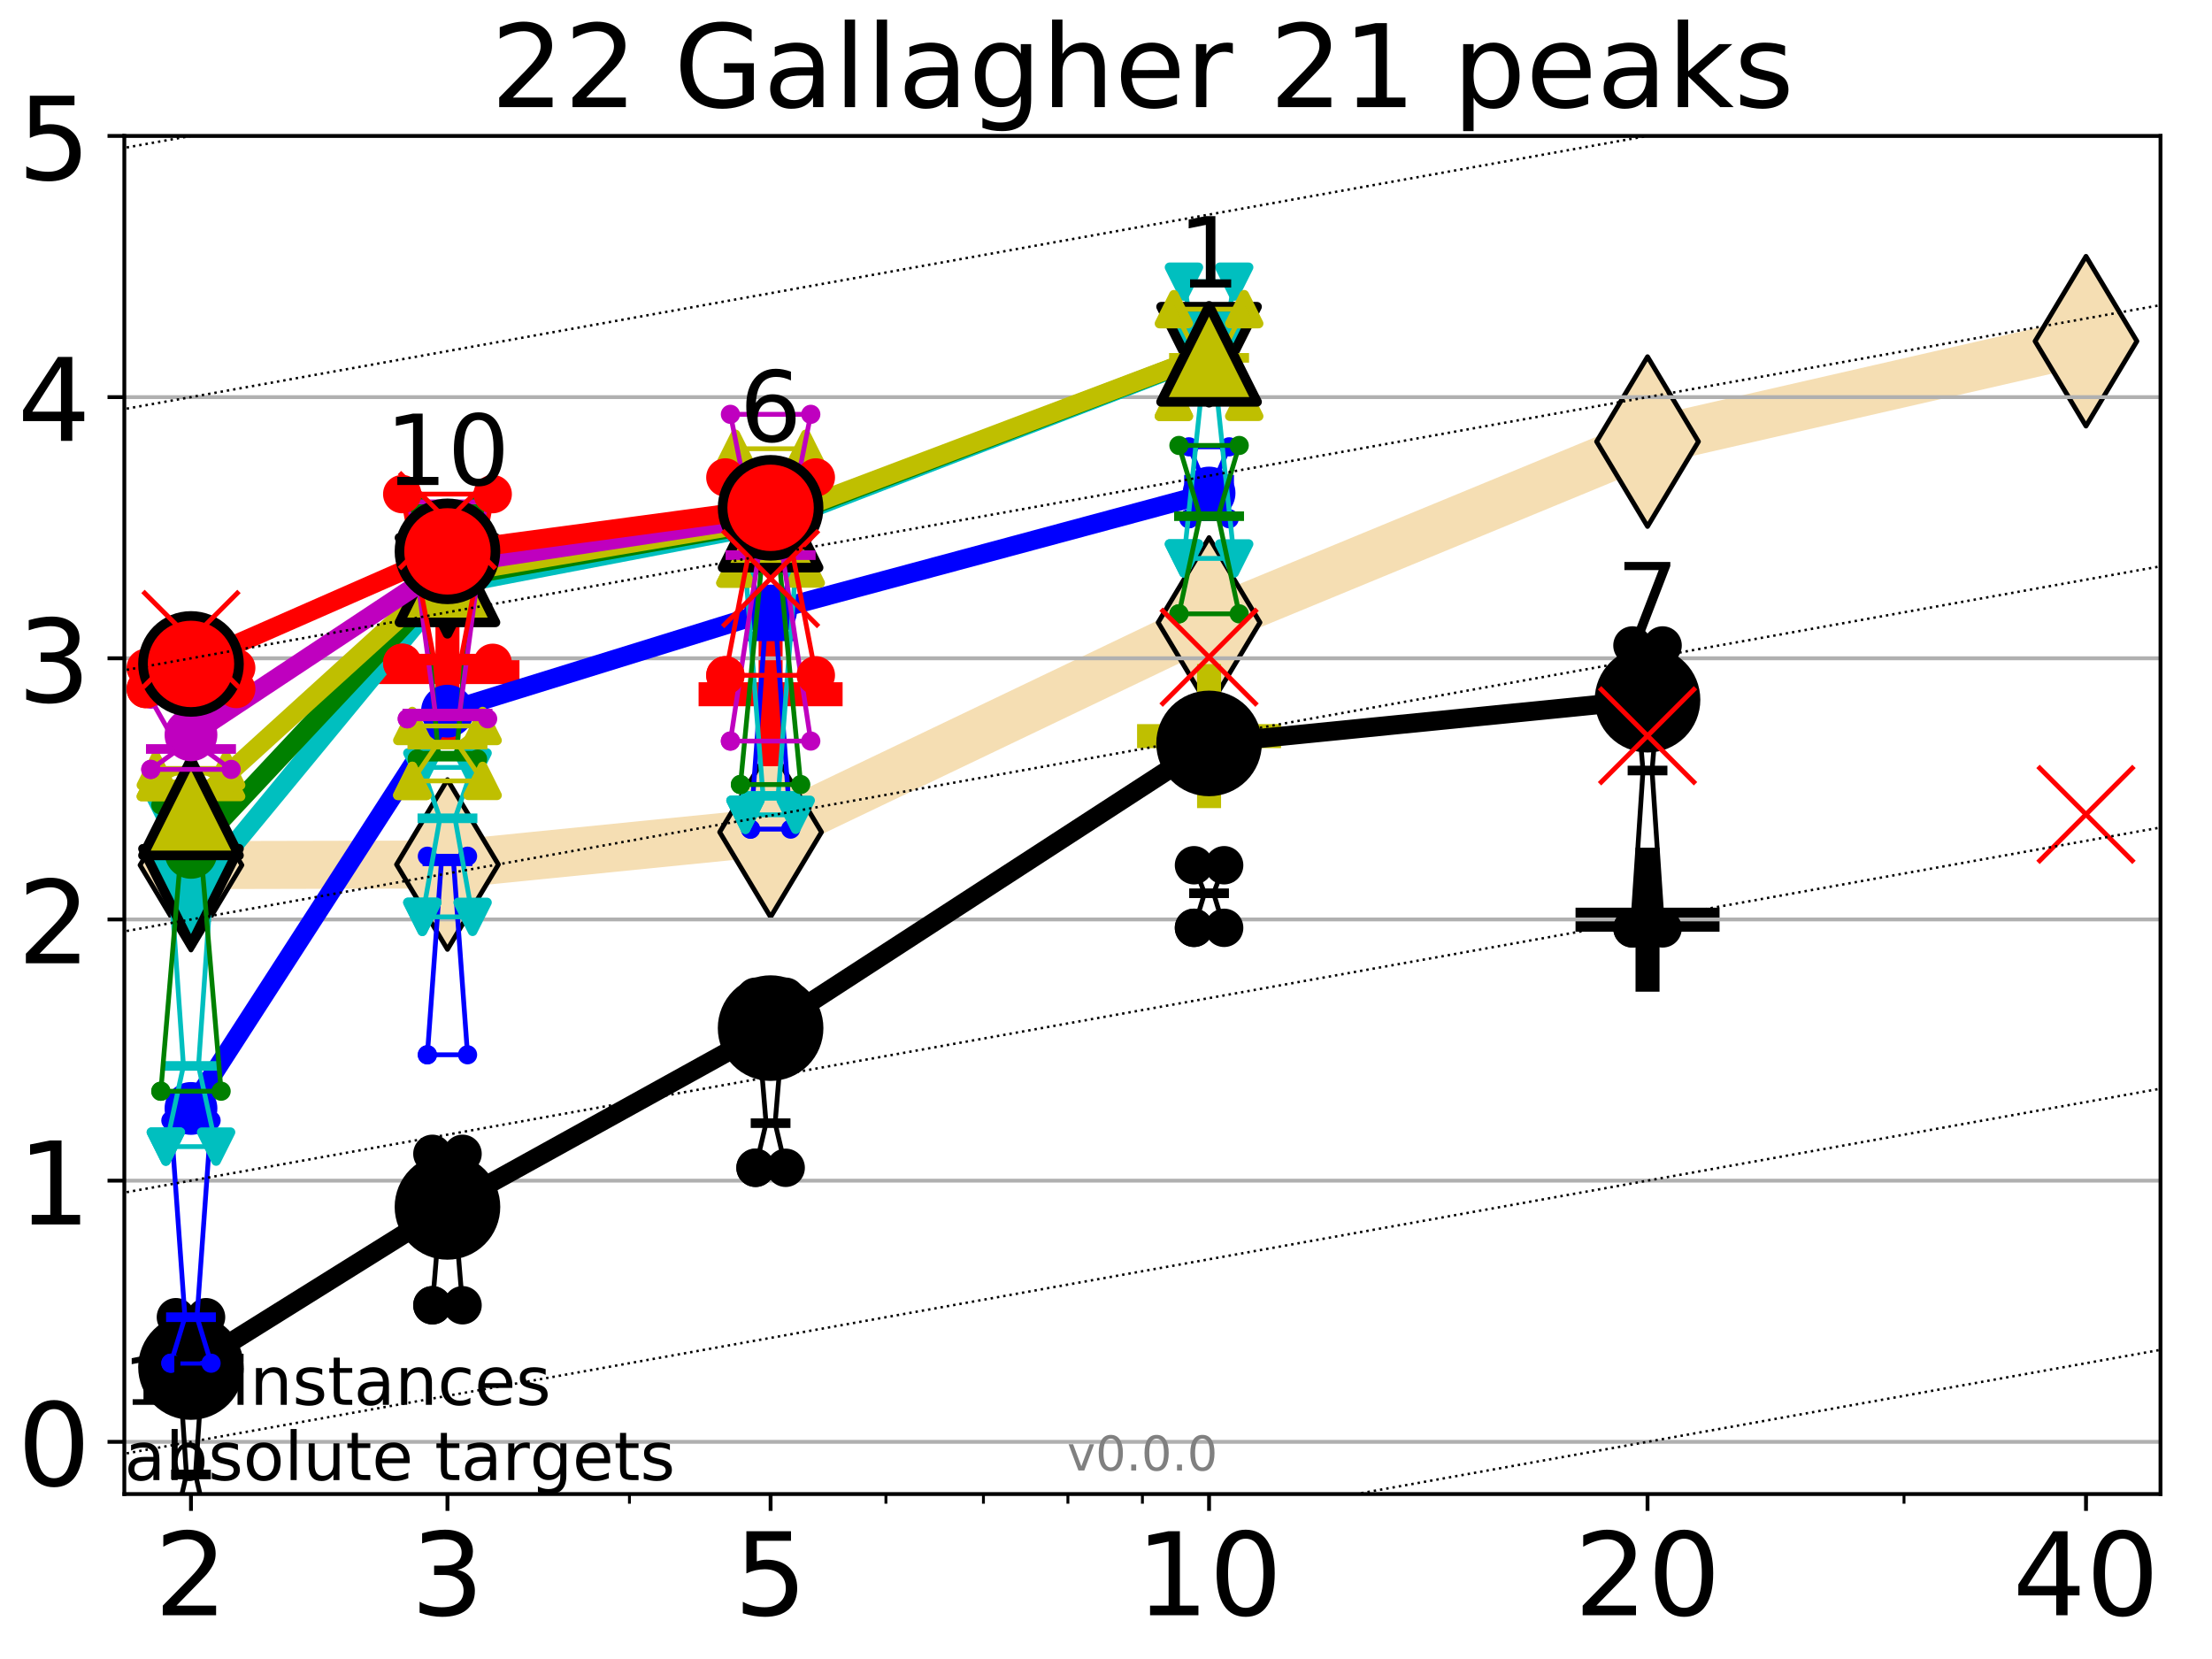 <?xml version="1.0" encoding="utf-8" standalone="no"?>
<!DOCTYPE svg PUBLIC "-//W3C//DTD SVG 1.1//EN"
  "http://www.w3.org/Graphics/SVG/1.1/DTD/svg11.dtd">
<!-- Created with matplotlib (http://matplotlib.org/) -->
<svg height="345.6pt" version="1.1" viewBox="0 0 460.8 345.6" width="460.8pt" xmlns="http://www.w3.org/2000/svg" xmlns:xlink="http://www.w3.org/1999/xlink">
 <defs>
  <style type="text/css">
*{stroke-linecap:butt;stroke-linejoin:round;}
  </style>
 </defs>
 <g id="figure_1">
  <g id="patch_1">
   <path d="M 0 345.6 
L 460.8 345.6 
L 460.8 0 
L 0 0 
z
" style="fill:#ffffff;"/>
  </g>
  <g id="axes_1">
   <g id="patch_2">
    <path d="M 25.9 311.24 
L 450.072 311.24 
L 450.072 28.32 
L 25.9 28.32 
z
" style="fill:#ffffff;"/>
   </g>
   <g id="line2d_1">
    <path clip-path="url(#pd1fbe278f9)" d="M 39.784 180.217 
L 93.215 180.095 
L 160.53 173.346 
L 251.87 129.674 
L 343.211 91.991 
L 434.551 71.08 
" style="fill:none;stroke:#f5deb3;stroke-linecap:square;stroke-width:10;"/>
    <defs>
     <path d="M -0 17.678 
L 10.607 0 
L 0 -17.678 
L -10.607 -0 
z
" id="m5af1d6bf00" style="stroke:#000000;stroke-linejoin:miter;"/>
    </defs>
    <g clip-path="url(#pd1fbe278f9)">
     <use style="fill:#f5deb3;stroke:#000000;stroke-linejoin:miter;" x="39.784" xlink:href="#m5af1d6bf00" y="180.217"/>
     <use style="fill:#f5deb3;stroke:#000000;stroke-linejoin:miter;" x="93.215" xlink:href="#m5af1d6bf00" y="180.095"/>
     <use style="fill:#f5deb3;stroke:#000000;stroke-linejoin:miter;" x="160.53" xlink:href="#m5af1d6bf00" y="173.346"/>
     <use style="fill:#f5deb3;stroke:#000000;stroke-linejoin:miter;" x="251.87" xlink:href="#m5af1d6bf00" y="129.674"/>
     <use style="fill:#f5deb3;stroke:#000000;stroke-linejoin:miter;" x="343.211" xlink:href="#m5af1d6bf00" y="91.991"/>
     <use style="fill:#f5deb3;stroke:#000000;stroke-linejoin:miter;" x="434.551" xlink:href="#m5af1d6bf00" y="71.08"/>
    </g>
   </g>
   <g id="line2d_2">
    <defs>
     <path d="M -15 0 
L 15 0 
M 0 15 
L 0 -15 
" id="mbafc5d4079" style="stroke:#bfbf00;stroke-width:5;"/>
    </defs>
    <g clip-path="url(#pd1fbe278f9)">
     <use style="fill:#bfbf00;stroke:#bfbf00;stroke-width:5;" x="251.87" xlink:href="#mbafc5d4079" y="153.344"/>
    </g>
   </g>
   <g id="line2d_3">
    <defs>
     <path d="M -15 0 
L 15 0 
M 0 15 
L 0 -15 
" id="m8b741d639b" style="stroke:#ff0000;stroke-width:5;"/>
    </defs>
    <g clip-path="url(#pd1fbe278f9)">
     <use style="fill:#ff0000;stroke:#ff0000;stroke-width:5;" x="93.215" xlink:href="#m8b741d639b" y="140"/>
    </g>
   </g>
   <g id="line2d_4">
    <defs>
     <path d="M -15 0 
L 15 0 
M 0 15 
L 0 -15 
" id="mb6f634d860" style="stroke:#000000;stroke-width:5;"/>
    </defs>
    <g clip-path="url(#pd1fbe278f9)">
     <use style="stroke:#000000;stroke-width:5;" x="343.211" xlink:href="#mb6f634d860" y="191.59"/>
    </g>
   </g>
   <g id="line2d_5">
    <g clip-path="url(#pd1fbe278f9)">
     <use style="fill:#ff0000;stroke:#ff0000;stroke-width:5;" x="160.53" xlink:href="#m8b741d639b" y="144.624"/>
    </g>
   </g>
   <g id="matplotlib.axis_1">
    <g id="xtick_1">
     <g id="line2d_6">
      <defs>
       <path d="M 0 0 
L 0 3.5 
" id="m2e5848c18b" style="stroke:#000000;stroke-width:0.8;"/>
      </defs>
      <g>
       <use style="stroke:#000000;stroke-width:0.8;" x="39.784" xlink:href="#m2e5848c18b" y="311.24"/>
      </g>
     </g>
     <g id="text_1">
      <!-- 2 -->
      <defs>
       <path d="M 19.188 8.297 
L 53.609 8.297 
L 53.609 0 
L 7.328 0 
L 7.328 8.297 
Q 12.938 14.109 22.625 23.891 
Q 32.328 33.688 34.812 36.531 
Q 39.547 41.844 41.422 45.531 
Q 43.312 49.219 43.312 52.781 
Q 43.312 58.594 39.234 62.25 
Q 35.156 65.922 28.609 65.922 
Q 23.969 65.922 18.812 64.312 
Q 13.672 62.703 7.812 59.422 
L 7.812 69.391 
Q 13.766 71.781 18.938 73 
Q 24.125 74.219 28.422 74.219 
Q 39.75 74.219 46.484 68.547 
Q 53.219 62.891 53.219 53.422 
Q 53.219 48.922 51.531 44.891 
Q 49.859 40.875 45.406 35.406 
Q 44.188 33.984 37.641 27.219 
Q 31.109 20.453 19.188 8.297 
z
" id="DejaVuSans-32"/>
      </defs>
      <g transform="translate(32.149 336.476)scale(0.24 -0.24)">
       <use xlink:href="#DejaVuSans-32"/>
      </g>
     </g>
    </g>
    <g id="xtick_2">
     <g id="line2d_7">
      <g>
       <use style="stroke:#000000;stroke-width:0.8;" x="93.215" xlink:href="#m2e5848c18b" y="311.24"/>
      </g>
     </g>
     <g id="text_2">
      <!-- 3 -->
      <defs>
       <path d="M 40.578 39.312 
Q 47.656 37.797 51.625 33 
Q 55.609 28.219 55.609 21.188 
Q 55.609 10.406 48.188 4.484 
Q 40.766 -1.422 27.094 -1.422 
Q 22.516 -1.422 17.656 -0.516 
Q 12.797 0.391 7.625 2.203 
L 7.625 11.719 
Q 11.719 9.328 16.594 8.109 
Q 21.484 6.891 26.812 6.891 
Q 36.078 6.891 40.938 10.547 
Q 45.797 14.203 45.797 21.188 
Q 45.797 27.641 41.281 31.266 
Q 36.766 34.906 28.719 34.906 
L 20.219 34.906 
L 20.219 43.016 
L 29.109 43.016 
Q 36.375 43.016 40.234 45.922 
Q 44.094 48.828 44.094 54.297 
Q 44.094 59.906 40.109 62.906 
Q 36.141 65.922 28.719 65.922 
Q 24.656 65.922 20.016 65.031 
Q 15.375 64.156 9.812 62.312 
L 9.812 71.094 
Q 15.438 72.656 20.344 73.438 
Q 25.25 74.219 29.594 74.219 
Q 40.828 74.219 47.359 69.109 
Q 53.906 64.016 53.906 55.328 
Q 53.906 49.266 50.438 45.094 
Q 46.969 40.922 40.578 39.312 
z
" id="DejaVuSans-33"/>
      </defs>
      <g transform="translate(85.58 336.476)scale(0.24 -0.24)">
       <use xlink:href="#DejaVuSans-33"/>
      </g>
     </g>
    </g>
    <g id="xtick_3">
     <g id="line2d_8">
      <g>
       <use style="stroke:#000000;stroke-width:0.8;" x="160.53" xlink:href="#m2e5848c18b" y="311.24"/>
      </g>
     </g>
     <g id="text_3">
      <!-- 5 -->
      <defs>
       <path d="M 10.797 72.906 
L 49.516 72.906 
L 49.516 64.594 
L 19.828 64.594 
L 19.828 46.734 
Q 21.969 47.469 24.109 47.828 
Q 26.266 48.188 28.422 48.188 
Q 40.625 48.188 47.75 41.5 
Q 54.891 34.812 54.891 23.391 
Q 54.891 11.625 47.562 5.094 
Q 40.234 -1.422 26.906 -1.422 
Q 22.312 -1.422 17.547 -0.641 
Q 12.797 0.141 7.719 1.703 
L 7.719 11.625 
Q 12.109 9.234 16.797 8.062 
Q 21.484 6.891 26.703 6.891 
Q 35.156 6.891 40.078 11.328 
Q 45.016 15.766 45.016 23.391 
Q 45.016 31 40.078 35.438 
Q 35.156 39.891 26.703 39.891 
Q 22.75 39.891 18.812 39.016 
Q 14.891 38.141 10.797 36.281 
z
" id="DejaVuSans-35"/>
      </defs>
      <g transform="translate(152.895 336.476)scale(0.24 -0.24)">
       <use xlink:href="#DejaVuSans-35"/>
      </g>
     </g>
    </g>
    <g id="xtick_4">
     <g id="line2d_9">
      <g>
       <use style="stroke:#000000;stroke-width:0.8;" x="251.87" xlink:href="#m2e5848c18b" y="311.24"/>
      </g>
     </g>
     <g id="text_4">
      <!-- 10 -->
      <defs>
       <path d="M 12.406 8.297 
L 28.516 8.297 
L 28.516 63.922 
L 10.984 60.406 
L 10.984 69.391 
L 28.422 72.906 
L 38.281 72.906 
L 38.281 8.297 
L 54.391 8.297 
L 54.391 0 
L 12.406 0 
z
" id="DejaVuSans-31"/>
       <path d="M 31.781 66.406 
Q 24.172 66.406 20.328 58.906 
Q 16.5 51.422 16.5 36.375 
Q 16.5 21.391 20.328 13.891 
Q 24.172 6.391 31.781 6.391 
Q 39.453 6.391 43.281 13.891 
Q 47.125 21.391 47.125 36.375 
Q 47.125 51.422 43.281 58.906 
Q 39.453 66.406 31.781 66.406 
z
M 31.781 74.219 
Q 44.047 74.219 50.516 64.516 
Q 56.984 54.828 56.984 36.375 
Q 56.984 17.969 50.516 8.266 
Q 44.047 -1.422 31.781 -1.422 
Q 19.531 -1.422 13.062 8.266 
Q 6.594 17.969 6.594 36.375 
Q 6.594 54.828 13.062 64.516 
Q 19.531 74.219 31.781 74.219 
z
" id="DejaVuSans-30"/>
      </defs>
      <g transform="translate(236.6 336.476)scale(0.24 -0.24)">
       <use xlink:href="#DejaVuSans-31"/>
       <use x="63.623" xlink:href="#DejaVuSans-30"/>
      </g>
     </g>
    </g>
    <g id="xtick_5">
     <g id="line2d_10">
      <g>
       <use style="stroke:#000000;stroke-width:0.8;" x="343.211" xlink:href="#m2e5848c18b" y="311.24"/>
      </g>
     </g>
     <g id="text_5">
      <!-- 20 -->
      <g transform="translate(327.941 336.476)scale(0.24 -0.24)">
       <use xlink:href="#DejaVuSans-32"/>
       <use x="63.623" xlink:href="#DejaVuSans-30"/>
      </g>
     </g>
    </g>
    <g id="xtick_6">
     <g id="line2d_11">
      <g>
       <use style="stroke:#000000;stroke-width:0.8;" x="434.551" xlink:href="#m2e5848c18b" y="311.24"/>
      </g>
     </g>
     <g id="text_6">
      <!-- 40 -->
      <defs>
       <path d="M 37.797 64.312 
L 12.891 25.391 
L 37.797 25.391 
z
M 35.203 72.906 
L 47.609 72.906 
L 47.609 25.391 
L 58.016 25.391 
L 58.016 17.188 
L 47.609 17.188 
L 47.609 0 
L 37.797 0 
L 37.797 17.188 
L 4.891 17.188 
L 4.891 26.703 
z
" id="DejaVuSans-34"/>
      </defs>
      <g transform="translate(419.281 336.476)scale(0.24 -0.24)">
       <use xlink:href="#DejaVuSans-34"/>
       <use x="63.623" xlink:href="#DejaVuSans-30"/>
      </g>
     </g>
    </g>
    <g id="xtick_7">
     <g id="line2d_12">
      <defs>
       <path d="M 0 0 
L 0 2 
" id="m36fdbe0775" style="stroke:#000000;stroke-width:0.6;"/>
      </defs>
      <g>
       <use style="stroke:#000000;stroke-width:0.6;" x="39.784" xlink:href="#m36fdbe0775" y="311.24"/>
      </g>
     </g>
    </g>
    <g id="xtick_8">
     <g id="line2d_13">
      <g>
       <use style="stroke:#000000;stroke-width:0.6;" x="93.215" xlink:href="#m36fdbe0775" y="311.24"/>
      </g>
     </g>
    </g>
    <g id="xtick_9">
     <g id="line2d_14">
      <g>
       <use style="stroke:#000000;stroke-width:0.6;" x="131.125" xlink:href="#m36fdbe0775" y="311.24"/>
      </g>
     </g>
    </g>
    <g id="xtick_10">
     <g id="line2d_15">
      <g>
       <use style="stroke:#000000;stroke-width:0.6;" x="160.53" xlink:href="#m36fdbe0775" y="311.24"/>
      </g>
     </g>
    </g>
    <g id="xtick_11">
     <g id="line2d_16">
      <g>
       <use style="stroke:#000000;stroke-width:0.6;" x="184.555" xlink:href="#m36fdbe0775" y="311.24"/>
      </g>
     </g>
    </g>
    <g id="xtick_12">
     <g id="line2d_17">
      <g>
       <use style="stroke:#000000;stroke-width:0.6;" x="204.869" xlink:href="#m36fdbe0775" y="311.24"/>
      </g>
     </g>
    </g>
    <g id="xtick_13">
     <g id="line2d_18">
      <g>
       <use style="stroke:#000000;stroke-width:0.6;" x="222.465" xlink:href="#m36fdbe0775" y="311.24"/>
      </g>
     </g>
    </g>
    <g id="xtick_14">
     <g id="line2d_19">
      <g>
       <use style="stroke:#000000;stroke-width:0.6;" x="237.986" xlink:href="#m36fdbe0775" y="311.24"/>
      </g>
     </g>
    </g>
    <g id="xtick_15">
     <g id="line2d_20">
      <g>
       <use style="stroke:#000000;stroke-width:0.6;" x="343.211" xlink:href="#m36fdbe0775" y="311.24"/>
      </g>
     </g>
    </g>
    <g id="xtick_16">
     <g id="line2d_21">
      <g>
       <use style="stroke:#000000;stroke-width:0.6;" x="396.641" xlink:href="#m36fdbe0775" y="311.24"/>
      </g>
     </g>
    </g>
    <g id="xtick_17">
     <g id="line2d_22">
      <g>
       <use style="stroke:#000000;stroke-width:0.6;" x="434.551" xlink:href="#m36fdbe0775" y="311.24"/>
      </g>
     </g>
    </g>
   </g>
   <g id="matplotlib.axis_2">
    <g id="ytick_1">
     <g id="line2d_23">
      <path clip-path="url(#pd1fbe278f9)" d="M 25.9 300.358 
L 450.072 300.358 
" style="fill:none;stroke:#b0b0b0;stroke-linecap:square;stroke-width:0.8;"/>
     </g>
     <g id="line2d_24">
      <defs>
       <path d="M 0 0 
L -3.5 0 
" id="m8d05ee6c4d" style="stroke:#000000;stroke-width:0.8;"/>
      </defs>
      <g>
       <use style="stroke:#000000;stroke-width:0.8;" x="25.9" xlink:href="#m8d05ee6c4d" y="300.358"/>
      </g>
     </g>
     <g id="text_7">
      <!-- 0 -->
      <g transform="translate(3.63 309.477)scale(0.24 -0.24)">
       <use xlink:href="#DejaVuSans-30"/>
      </g>
     </g>
    </g>
    <g id="ytick_2">
     <g id="line2d_25">
      <path clip-path="url(#pd1fbe278f9)" d="M 25.9 245.951 
L 450.072 245.951 
" style="fill:none;stroke:#b0b0b0;stroke-linecap:square;stroke-width:0.8;"/>
     </g>
     <g id="line2d_26">
      <g>
       <use style="stroke:#000000;stroke-width:0.8;" x="25.9" xlink:href="#m8d05ee6c4d" y="245.951"/>
      </g>
     </g>
     <g id="text_8">
      <!-- 1 -->
      <g transform="translate(3.63 255.069)scale(0.24 -0.24)">
       <use xlink:href="#DejaVuSans-31"/>
      </g>
     </g>
    </g>
    <g id="ytick_3">
     <g id="line2d_27">
      <path clip-path="url(#pd1fbe278f9)" d="M 25.9 191.543 
L 450.072 191.543 
" style="fill:none;stroke:#b0b0b0;stroke-linecap:square;stroke-width:0.8;"/>
     </g>
     <g id="line2d_28">
      <g>
       <use style="stroke:#000000;stroke-width:0.8;" x="25.9" xlink:href="#m8d05ee6c4d" y="191.543"/>
      </g>
     </g>
     <g id="text_9">
      <!-- 2 -->
      <g transform="translate(3.63 200.661)scale(0.24 -0.24)">
       <use xlink:href="#DejaVuSans-32"/>
      </g>
     </g>
    </g>
    <g id="ytick_4">
     <g id="line2d_29">
      <path clip-path="url(#pd1fbe278f9)" d="M 25.9 137.135 
L 450.072 137.135 
" style="fill:none;stroke:#b0b0b0;stroke-linecap:square;stroke-width:0.8;"/>
     </g>
     <g id="line2d_30">
      <g>
       <use style="stroke:#000000;stroke-width:0.8;" x="25.9" xlink:href="#m8d05ee6c4d" y="137.135"/>
      </g>
     </g>
     <g id="text_10">
      <!-- 3 -->
      <g transform="translate(3.63 146.254)scale(0.24 -0.24)">
       <use xlink:href="#DejaVuSans-33"/>
      </g>
     </g>
    </g>
    <g id="ytick_5">
     <g id="line2d_31">
      <path clip-path="url(#pd1fbe278f9)" d="M 25.9 82.728 
L 450.072 82.728 
" style="fill:none;stroke:#b0b0b0;stroke-linecap:square;stroke-width:0.8;"/>
     </g>
     <g id="line2d_32">
      <g>
       <use style="stroke:#000000;stroke-width:0.8;" x="25.9" xlink:href="#m8d05ee6c4d" y="82.728"/>
      </g>
     </g>
     <g id="text_11">
      <!-- 4 -->
      <g transform="translate(3.63 91.846)scale(0.24 -0.24)">
       <use xlink:href="#DejaVuSans-34"/>
      </g>
     </g>
    </g>
    <g id="ytick_6">
     <g id="line2d_33">
      <path clip-path="url(#pd1fbe278f9)" d="M 25.9 28.32 
L 450.072 28.32 
" style="fill:none;stroke:#b0b0b0;stroke-linecap:square;stroke-width:0.8;"/>
     </g>
     <g id="line2d_34">
      <g>
       <use style="stroke:#000000;stroke-width:0.8;" x="25.9" xlink:href="#m8d05ee6c4d" y="28.32"/>
      </g>
     </g>
     <g id="text_12">
      <!-- 5 -->
      <g transform="translate(3.63 37.438)scale(0.24 -0.24)">
       <use xlink:href="#DejaVuSans-35"/>
      </g>
     </g>
    </g>
   </g>
   <g id="line2d_35">
    <path clip-path="url(#pd1fbe278f9)" d="M 36.644 316.737 
L 38.842 307.156 
L 36.644 274.399 
L 42.924 274.399 
L 40.726 307.156 
L 42.924 316.737 
L 36.644 316.737 
" style="fill:none;stroke:#000000;stroke-linecap:square;"/>
   </g>
   <g id="line2d_36">
    <path clip-path="url(#pd1fbe278f9)" d="M 36.644 316.737 
L 42.924 316.737 
L 42.924 274.399 
L 36.644 274.399 
L 36.644 316.737 
" style="fill:none;"/>
    <defs>
     <path d="M 0 3 
C 0.796 3 1.559 2.684 2.121 2.121 
C 2.684 1.559 3 0.796 3 0 
C 3 -0.796 2.684 -1.559 2.121 -2.121 
C 1.559 -2.684 0.796 -3 0 -3 
C -0.796 -3 -1.559 -2.684 -2.121 -2.121 
C -2.684 -1.559 -3 -0.796 -3 0 
C -3 0.796 -2.684 1.559 -2.121 2.121 
C -1.559 2.684 -0.796 3 0 3 
z
" id="m6752ab3fac" style="stroke:#000000;stroke-width:2;"/>
    </defs>
    <g clip-path="url(#pd1fbe278f9)">
     <use style="stroke:#000000;stroke-width:2;" x="36.644" xlink:href="#m6752ab3fac" y="316.737"/>
     <use style="stroke:#000000;stroke-width:2;" x="42.924" xlink:href="#m6752ab3fac" y="316.737"/>
     <use style="stroke:#000000;stroke-width:2;" x="42.924" xlink:href="#m6752ab3fac" y="274.399"/>
     <use style="stroke:#000000;stroke-width:2;" x="36.644" xlink:href="#m6752ab3fac" y="274.399"/>
     <use style="stroke:#000000;stroke-width:2;" x="36.644" xlink:href="#m6752ab3fac" y="316.737"/>
    </g>
   </g>
   <g id="line2d_37">
    <path clip-path="url(#pd1fbe278f9)" d="M 36.644 307.156 
L 42.924 307.156 
" style="fill:none;stroke:#000000;stroke-linecap:square;stroke-width:2;"/>
   </g>
   <g id="line2d_38">
    <path clip-path="url(#pd1fbe278f9)" d="M 90.075 271.91 
L 92.273 245.56 
L 90.075 240.365 
L 96.355 240.365 
L 94.157 245.56 
L 96.355 271.91 
L 90.075 271.91 
" style="fill:none;stroke:#000000;stroke-linecap:square;"/>
   </g>
   <g id="line2d_39">
    <path clip-path="url(#pd1fbe278f9)" d="M 90.075 271.91 
L 96.355 271.91 
L 96.355 240.365 
L 90.075 240.365 
L 90.075 271.91 
" style="fill:none;"/>
    <g clip-path="url(#pd1fbe278f9)">
     <use style="stroke:#000000;stroke-width:2;" x="90.075" xlink:href="#m6752ab3fac" y="271.91"/>
     <use style="stroke:#000000;stroke-width:2;" x="96.355" xlink:href="#m6752ab3fac" y="271.91"/>
     <use style="stroke:#000000;stroke-width:2;" x="96.355" xlink:href="#m6752ab3fac" y="240.365"/>
     <use style="stroke:#000000;stroke-width:2;" x="90.075" xlink:href="#m6752ab3fac" y="240.365"/>
     <use style="stroke:#000000;stroke-width:2;" x="90.075" xlink:href="#m6752ab3fac" y="271.91"/>
    </g>
   </g>
   <g id="line2d_40">
    <path clip-path="url(#pd1fbe278f9)" d="M 90.075 245.56 
L 96.355 245.56 
" style="fill:none;stroke:#000000;stroke-linecap:square;stroke-width:2;"/>
   </g>
   <g id="line2d_41">
    <path clip-path="url(#pd1fbe278f9)" d="M 157.39 243.273 
L 159.588 233.975 
L 157.39 207.64 
L 163.669 207.64 
L 161.472 233.975 
L 163.669 243.273 
L 157.39 243.273 
" style="fill:none;stroke:#000000;stroke-linecap:square;"/>
   </g>
   <g id="line2d_42">
    <path clip-path="url(#pd1fbe278f9)" d="M 157.39 243.273 
L 163.669 243.273 
L 163.669 207.64 
L 157.39 207.64 
L 157.39 243.273 
" style="fill:none;"/>
    <g clip-path="url(#pd1fbe278f9)">
     <use style="stroke:#000000;stroke-width:2;" x="157.39" xlink:href="#m6752ab3fac" y="243.273"/>
     <use style="stroke:#000000;stroke-width:2;" x="163.669" xlink:href="#m6752ab3fac" y="243.273"/>
     <use style="stroke:#000000;stroke-width:2;" x="163.669" xlink:href="#m6752ab3fac" y="207.64"/>
     <use style="stroke:#000000;stroke-width:2;" x="157.39" xlink:href="#m6752ab3fac" y="207.64"/>
     <use style="stroke:#000000;stroke-width:2;" x="157.39" xlink:href="#m6752ab3fac" y="243.273"/>
    </g>
   </g>
   <g id="line2d_43">
    <path clip-path="url(#pd1fbe278f9)" d="M 157.39 233.975 
L 163.669 233.975 
" style="fill:none;stroke:#000000;stroke-linecap:square;stroke-width:2;"/>
   </g>
   <g id="line2d_44">
    <path clip-path="url(#pd1fbe278f9)" d="M 248.73 193.283 
L 250.928 186.082 
L 248.73 180.246 
L 255.01 180.246 
L 252.812 186.082 
L 255.01 193.283 
L 248.73 193.283 
" style="fill:none;stroke:#000000;stroke-linecap:square;"/>
   </g>
   <g id="line2d_45">
    <path clip-path="url(#pd1fbe278f9)" d="M 248.73 193.283 
L 255.01 193.283 
L 255.01 180.246 
L 248.73 180.246 
L 248.73 193.283 
" style="fill:none;"/>
    <g clip-path="url(#pd1fbe278f9)">
     <use style="stroke:#000000;stroke-width:2;" x="248.73" xlink:href="#m6752ab3fac" y="193.283"/>
     <use style="stroke:#000000;stroke-width:2;" x="255.01" xlink:href="#m6752ab3fac" y="193.283"/>
     <use style="stroke:#000000;stroke-width:2;" x="255.01" xlink:href="#m6752ab3fac" y="180.246"/>
     <use style="stroke:#000000;stroke-width:2;" x="248.73" xlink:href="#m6752ab3fac" y="180.246"/>
     <use style="stroke:#000000;stroke-width:2;" x="248.73" xlink:href="#m6752ab3fac" y="193.283"/>
    </g>
   </g>
   <g id="line2d_46">
    <path clip-path="url(#pd1fbe278f9)" d="M 248.73 186.082 
L 255.01 186.082 
" style="fill:none;stroke:#000000;stroke-linecap:square;stroke-width:2;"/>
   </g>
   <g id="line2d_47">
    <path clip-path="url(#pd1fbe278f9)" d="M 340.071 193.398 
L 342.269 160.514 
L 340.071 134.462 
L 346.35 134.462 
L 344.152 160.514 
L 346.35 193.398 
L 340.071 193.398 
" style="fill:none;stroke:#000000;stroke-linecap:square;"/>
   </g>
   <g id="line2d_48">
    <path clip-path="url(#pd1fbe278f9)" d="M 340.071 193.398 
L 346.35 193.398 
L 346.35 134.462 
L 340.071 134.462 
L 340.071 193.398 
" style="fill:none;"/>
    <g clip-path="url(#pd1fbe278f9)">
     <use style="stroke:#000000;stroke-width:2;" x="340.071" xlink:href="#m6752ab3fac" y="193.398"/>
     <use style="stroke:#000000;stroke-width:2;" x="346.35" xlink:href="#m6752ab3fac" y="193.398"/>
     <use style="stroke:#000000;stroke-width:2;" x="346.35" xlink:href="#m6752ab3fac" y="134.462"/>
     <use style="stroke:#000000;stroke-width:2;" x="340.071" xlink:href="#m6752ab3fac" y="134.462"/>
     <use style="stroke:#000000;stroke-width:2;" x="340.071" xlink:href="#m6752ab3fac" y="193.398"/>
    </g>
   </g>
   <g id="line2d_49">
    <path clip-path="url(#pd1fbe278f9)" d="M 340.071 160.514 
L 346.35 160.514 
" style="fill:none;stroke:#000000;stroke-linecap:square;stroke-width:2;"/>
   </g>
   <g id="line2d_50">
    <path clip-path="url(#pd1fbe278f9)" d="M 39.784 284.781 
L 93.215 251.421 
" style="fill:none;stroke:#000000;stroke-linecap:square;stroke-width:4;"/>
   </g>
   <g id="line2d_51">
    <path clip-path="url(#pd1fbe278f9)" d="M 93.215 251.421 
L 160.53 214.175 
" style="fill:none;stroke:#000000;stroke-linecap:square;stroke-width:4;"/>
   </g>
   <g id="line2d_52">
    <path clip-path="url(#pd1fbe278f9)" d="M 160.53 214.175 
L 251.87 154.872 
" style="fill:none;stroke:#000000;stroke-linecap:square;stroke-width:4;"/>
   </g>
   <g id="line2d_53">
    <path clip-path="url(#pd1fbe278f9)" d="M 251.87 154.872 
L 343.211 145.761 
" style="fill:none;stroke:#000000;stroke-linecap:square;stroke-width:4;"/>
   </g>
   <g id="line2d_54">
    <path clip-path="url(#pd1fbe278f9)" d="M 39.784 284.781 
L 93.215 251.421 
L 160.53 214.175 
L 251.87 154.872 
L 343.211 145.761 
" style="fill:none;"/>
    <defs>
     <path d="M 0 10 
C 2.652 10 5.196 8.946 7.071 7.071 
C 8.946 5.196 10 2.652 10 0 
C 10 -2.652 8.946 -5.196 7.071 -7.071 
C 5.196 -8.946 2.652 -10 0 -10 
C -2.652 -10 -5.196 -8.946 -7.071 -7.071 
C -8.946 -5.196 -10 -2.652 -10 0 
C -10 2.652 -8.946 5.196 -7.071 7.071 
C -5.196 8.946 -2.652 10 0 10 
z
" id="md9cfa16039" style="stroke:#000000;stroke-width:2;"/>
    </defs>
    <g clip-path="url(#pd1fbe278f9)">
     <use style="stroke:#000000;stroke-width:2;" x="39.784" xlink:href="#md9cfa16039" y="284.781"/>
     <use style="stroke:#000000;stroke-width:2;" x="93.215" xlink:href="#md9cfa16039" y="251.421"/>
     <use style="stroke:#000000;stroke-width:2;" x="160.53" xlink:href="#md9cfa16039" y="214.175"/>
     <use style="stroke:#000000;stroke-width:2;" x="251.87" xlink:href="#md9cfa16039" y="154.872"/>
     <use style="stroke:#000000;stroke-width:2;" x="343.211" xlink:href="#md9cfa16039" y="145.761"/>
    </g>
   </g>
   <g id="line2d_55">
    <path clip-path="url(#pd1fbe278f9)" d="M 35.597 283.98 
L 38.528 274.399 
L 35.597 233.413 
L 43.971 233.413 
L 41.04 274.399 
L 43.971 283.98 
L 35.597 283.98 
" style="fill:none;stroke:#0000ff;stroke-linecap:square;"/>
   </g>
   <g id="line2d_56">
    <path clip-path="url(#pd1fbe278f9)" d="M 35.597 283.98 
L 43.971 283.98 
L 43.971 233.413 
L 35.597 233.413 
L 35.597 283.98 
" style="fill:none;"/>
    <defs>
     <path d="M 0 1.5 
C 0.398 1.5 0.779 1.342 1.061 1.061 
C 1.342 0.779 1.5 0.398 1.5 0 
C 1.5 -0.398 1.342 -0.779 1.061 -1.061 
C 0.779 -1.342 0.398 -1.5 0 -1.5 
C -0.398 -1.5 -0.779 -1.342 -1.061 -1.061 
C -1.342 -0.779 -1.5 -0.398 -1.5 0 
C -1.5 0.398 -1.342 0.779 -1.061 1.061 
C -0.779 1.342 -0.398 1.5 0 1.5 
z
" id="mbfe81a5b13" style="stroke:#0000ff;"/>
    </defs>
    <g clip-path="url(#pd1fbe278f9)">
     <use style="fill:#0000ff;stroke:#0000ff;" x="35.597" xlink:href="#mbfe81a5b13" y="283.98"/>
     <use style="fill:#0000ff;stroke:#0000ff;" x="43.971" xlink:href="#mbfe81a5b13" y="283.98"/>
     <use style="fill:#0000ff;stroke:#0000ff;" x="43.971" xlink:href="#mbfe81a5b13" y="233.413"/>
     <use style="fill:#0000ff;stroke:#0000ff;" x="35.597" xlink:href="#mbfe81a5b13" y="233.413"/>
     <use style="fill:#0000ff;stroke:#0000ff;" x="35.597" xlink:href="#mbfe81a5b13" y="283.98"/>
    </g>
   </g>
   <g id="line2d_57">
    <path clip-path="url(#pd1fbe278f9)" d="M 35.597 274.399 
L 43.971 274.399 
" style="fill:none;stroke:#0000ff;stroke-linecap:square;stroke-width:2;"/>
   </g>
   <g id="line2d_58">
    <path clip-path="url(#pd1fbe278f9)" d="M 89.028 219.731 
L 91.959 179.426 
L 89.028 178.365 
L 97.401 178.365 
L 94.471 179.426 
L 97.401 219.731 
L 89.028 219.731 
" style="fill:none;stroke:#0000ff;stroke-linecap:square;"/>
   </g>
   <g id="line2d_59">
    <path clip-path="url(#pd1fbe278f9)" d="M 89.028 219.731 
L 97.401 219.731 
L 97.401 178.365 
L 89.028 178.365 
L 89.028 219.731 
" style="fill:none;"/>
    <g clip-path="url(#pd1fbe278f9)">
     <use style="fill:#0000ff;stroke:#0000ff;" x="89.028" xlink:href="#mbfe81a5b13" y="219.731"/>
     <use style="fill:#0000ff;stroke:#0000ff;" x="97.401" xlink:href="#mbfe81a5b13" y="219.731"/>
     <use style="fill:#0000ff;stroke:#0000ff;" x="97.401" xlink:href="#mbfe81a5b13" y="178.365"/>
     <use style="fill:#0000ff;stroke:#0000ff;" x="89.028" xlink:href="#mbfe81a5b13" y="178.365"/>
     <use style="fill:#0000ff;stroke:#0000ff;" x="89.028" xlink:href="#mbfe81a5b13" y="219.731"/>
    </g>
   </g>
   <g id="line2d_60">
    <path clip-path="url(#pd1fbe278f9)" d="M 89.028 179.426 
L 97.401 179.426 
" style="fill:none;stroke:#0000ff;stroke-linecap:square;stroke-width:2;"/>
   </g>
   <g id="line2d_61">
    <path clip-path="url(#pd1fbe278f9)" d="M 156.343 172.72 
L 159.274 132.561 
L 156.343 118.336 
L 164.716 118.336 
L 161.786 132.561 
L 164.716 172.72 
L 156.343 172.72 
" style="fill:none;stroke:#0000ff;stroke-linecap:square;"/>
   </g>
   <g id="line2d_62">
    <path clip-path="url(#pd1fbe278f9)" d="M 156.343 172.72 
L 164.716 172.72 
L 164.716 118.336 
L 156.343 118.336 
L 156.343 172.72 
" style="fill:none;"/>
    <g clip-path="url(#pd1fbe278f9)">
     <use style="fill:#0000ff;stroke:#0000ff;" x="156.343" xlink:href="#mbfe81a5b13" y="172.72"/>
     <use style="fill:#0000ff;stroke:#0000ff;" x="164.716" xlink:href="#mbfe81a5b13" y="172.72"/>
     <use style="fill:#0000ff;stroke:#0000ff;" x="164.716" xlink:href="#mbfe81a5b13" y="118.336"/>
     <use style="fill:#0000ff;stroke:#0000ff;" x="156.343" xlink:href="#mbfe81a5b13" y="118.336"/>
     <use style="fill:#0000ff;stroke:#0000ff;" x="156.343" xlink:href="#mbfe81a5b13" y="172.72"/>
    </g>
   </g>
   <g id="line2d_63">
    <path clip-path="url(#pd1fbe278f9)" d="M 156.343 132.561 
L 164.716 132.561 
" style="fill:none;stroke:#0000ff;stroke-linecap:square;stroke-width:2;"/>
   </g>
   <g id="line2d_64">
    <path clip-path="url(#pd1fbe278f9)" d="M 247.683 108.067 
L 250.614 99.931 
L 247.683 93.081 
L 256.057 93.081 
L 253.126 99.931 
L 256.057 108.067 
L 247.683 108.067 
" style="fill:none;stroke:#0000ff;stroke-linecap:square;"/>
   </g>
   <g id="line2d_65">
    <path clip-path="url(#pd1fbe278f9)" d="M 247.683 108.067 
L 256.057 108.067 
L 256.057 93.081 
L 247.683 93.081 
L 247.683 108.067 
" style="fill:none;"/>
    <g clip-path="url(#pd1fbe278f9)">
     <use style="fill:#0000ff;stroke:#0000ff;" x="247.683" xlink:href="#mbfe81a5b13" y="108.067"/>
     <use style="fill:#0000ff;stroke:#0000ff;" x="256.057" xlink:href="#mbfe81a5b13" y="108.067"/>
     <use style="fill:#0000ff;stroke:#0000ff;" x="256.057" xlink:href="#mbfe81a5b13" y="93.081"/>
     <use style="fill:#0000ff;stroke:#0000ff;" x="247.683" xlink:href="#mbfe81a5b13" y="93.081"/>
     <use style="fill:#0000ff;stroke:#0000ff;" x="247.683" xlink:href="#mbfe81a5b13" y="108.067"/>
    </g>
   </g>
   <g id="line2d_66">
    <path clip-path="url(#pd1fbe278f9)" d="M 247.683 99.931 
L 256.057 99.931 
" style="fill:none;stroke:#0000ff;stroke-linecap:square;stroke-width:2;"/>
   </g>
   <g id="line2d_67">
    <path clip-path="url(#pd1fbe278f9)" d="M 39.784 230.909 
L 93.215 148.145 
" style="fill:none;stroke:#0000ff;stroke-linecap:square;stroke-width:4;"/>
   </g>
   <g id="line2d_68">
    <path clip-path="url(#pd1fbe278f9)" d="M 93.215 148.145 
L 160.53 127.281 
" style="fill:none;stroke:#0000ff;stroke-linecap:square;stroke-width:4;"/>
   </g>
   <g id="line2d_69">
    <path clip-path="url(#pd1fbe278f9)" d="M 160.53 127.281 
L 251.87 102.71 
" style="fill:none;stroke:#0000ff;stroke-linecap:square;stroke-width:4;"/>
   </g>
   <g id="line2d_70">
    <path clip-path="url(#pd1fbe278f9)" d="M 39.784 230.909 
L 93.215 148.145 
L 160.53 127.281 
L 251.87 102.71 
" style="fill:none;"/>
    <defs>
     <path d="M 0 5 
C 1.326 5 2.598 4.473 3.536 3.536 
C 4.473 2.598 5 1.326 5 0 
C 5 -1.326 4.473 -2.598 3.536 -3.536 
C 2.598 -4.473 1.326 -5 0 -5 
C -1.326 -5 -2.598 -4.473 -3.536 -3.536 
C -4.473 -2.598 -5 -1.326 -5 0 
C -5 1.326 -4.473 2.598 -3.536 3.536 
C -2.598 4.473 -1.326 5 0 5 
z
" id="md71ffc47bb" style="stroke:#0000ff;"/>
    </defs>
    <g clip-path="url(#pd1fbe278f9)">
     <use style="fill:#0000ff;stroke:#0000ff;" x="39.784" xlink:href="#md71ffc47bb" y="230.909"/>
     <use style="fill:#0000ff;stroke:#0000ff;" x="93.215" xlink:href="#md71ffc47bb" y="148.145"/>
     <use style="fill:#0000ff;stroke:#0000ff;" x="160.53" xlink:href="#md71ffc47bb" y="127.281"/>
     <use style="fill:#0000ff;stroke:#0000ff;" x="251.87" xlink:href="#md71ffc47bb" y="102.71"/>
    </g>
   </g>
   <g id="line2d_71">
    <path clip-path="url(#pd1fbe278f9)" d="M 34.551 238.86 
L 38.214 222.048 
L 34.551 169.424 
L 45.017 169.424 
L 41.354 222.048 
L 45.017 238.86 
L 34.551 238.86 
" style="fill:none;stroke:#00bfbf;stroke-linecap:square;"/>
   </g>
   <g id="line2d_72">
    <path clip-path="url(#pd1fbe278f9)" d="M 34.551 238.86 
L 45.017 238.86 
L 45.017 169.424 
L 34.551 169.424 
L 34.551 238.86 
" style="fill:none;"/>
    <defs>
     <path d="M -0 3 
L 3 -3 
L -3 -3 
z
" id="m868e6c9fe7" style="stroke:#00bfbf;stroke-linejoin:miter;stroke-width:2;"/>
    </defs>
    <g clip-path="url(#pd1fbe278f9)">
     <use style="fill:#00bfbf;stroke:#00bfbf;stroke-linejoin:miter;stroke-width:2;" x="34.551" xlink:href="#m868e6c9fe7" y="238.86"/>
     <use style="fill:#00bfbf;stroke:#00bfbf;stroke-linejoin:miter;stroke-width:2;" x="45.017" xlink:href="#m868e6c9fe7" y="238.86"/>
     <use style="fill:#00bfbf;stroke:#00bfbf;stroke-linejoin:miter;stroke-width:2;" x="45.017" xlink:href="#m868e6c9fe7" y="169.424"/>
     <use style="fill:#00bfbf;stroke:#00bfbf;stroke-linejoin:miter;stroke-width:2;" x="34.551" xlink:href="#m868e6c9fe7" y="169.424"/>
     <use style="fill:#00bfbf;stroke:#00bfbf;stroke-linejoin:miter;stroke-width:2;" x="34.551" xlink:href="#m868e6c9fe7" y="238.86"/>
    </g>
   </g>
   <g id="line2d_73">
    <path clip-path="url(#pd1fbe278f9)" d="M 34.551 222.048 
L 45.017 222.048 
" style="fill:none;stroke:#00bfbf;stroke-linecap:square;stroke-width:2;"/>
   </g>
   <g id="line2d_74">
    <path clip-path="url(#pd1fbe278f9)" d="M 87.982 190.998 
L 91.645 170.466 
L 87.982 159.874 
L 98.448 159.874 
L 94.785 170.466 
L 98.448 190.998 
L 87.982 190.998 
" style="fill:none;stroke:#00bfbf;stroke-linecap:square;"/>
   </g>
   <g id="line2d_75">
    <path clip-path="url(#pd1fbe278f9)" d="M 87.982 190.998 
L 98.448 190.998 
L 98.448 159.874 
L 87.982 159.874 
L 87.982 190.998 
" style="fill:none;"/>
    <g clip-path="url(#pd1fbe278f9)">
     <use style="fill:#00bfbf;stroke:#00bfbf;stroke-linejoin:miter;stroke-width:2;" x="87.982" xlink:href="#m868e6c9fe7" y="190.998"/>
     <use style="fill:#00bfbf;stroke:#00bfbf;stroke-linejoin:miter;stroke-width:2;" x="98.448" xlink:href="#m868e6c9fe7" y="190.998"/>
     <use style="fill:#00bfbf;stroke:#00bfbf;stroke-linejoin:miter;stroke-width:2;" x="98.448" xlink:href="#m868e6c9fe7" y="159.874"/>
     <use style="fill:#00bfbf;stroke:#00bfbf;stroke-linejoin:miter;stroke-width:2;" x="87.982" xlink:href="#m868e6c9fe7" y="159.874"/>
     <use style="fill:#00bfbf;stroke:#00bfbf;stroke-linejoin:miter;stroke-width:2;" x="87.982" xlink:href="#m868e6c9fe7" y="190.998"/>
    </g>
   </g>
   <g id="line2d_76">
    <path clip-path="url(#pd1fbe278f9)" d="M 87.982 170.466 
L 98.448 170.466 
" style="fill:none;stroke:#00bfbf;stroke-linecap:square;stroke-width:2;"/>
   </g>
   <g id="line2d_77">
    <path clip-path="url(#pd1fbe278f9)" d="M 155.296 169.741 
L 158.96 165.79 
L 155.296 118.582 
L 165.763 118.582 
L 162.1 165.79 
L 165.763 169.741 
L 155.296 169.741 
" style="fill:none;stroke:#00bfbf;stroke-linecap:square;"/>
   </g>
   <g id="line2d_78">
    <path clip-path="url(#pd1fbe278f9)" d="M 155.296 169.741 
L 165.763 169.741 
L 165.763 118.582 
L 155.296 118.582 
L 155.296 169.741 
" style="fill:none;"/>
    <g clip-path="url(#pd1fbe278f9)">
     <use style="fill:#00bfbf;stroke:#00bfbf;stroke-linejoin:miter;stroke-width:2;" x="155.296" xlink:href="#m868e6c9fe7" y="169.741"/>
     <use style="fill:#00bfbf;stroke:#00bfbf;stroke-linejoin:miter;stroke-width:2;" x="165.763" xlink:href="#m868e6c9fe7" y="169.741"/>
     <use style="fill:#00bfbf;stroke:#00bfbf;stroke-linejoin:miter;stroke-width:2;" x="165.763" xlink:href="#m868e6c9fe7" y="118.582"/>
     <use style="fill:#00bfbf;stroke:#00bfbf;stroke-linejoin:miter;stroke-width:2;" x="155.296" xlink:href="#m868e6c9fe7" y="118.582"/>
     <use style="fill:#00bfbf;stroke:#00bfbf;stroke-linejoin:miter;stroke-width:2;" x="155.296" xlink:href="#m868e6c9fe7" y="169.741"/>
    </g>
   </g>
   <g id="line2d_79">
    <path clip-path="url(#pd1fbe278f9)" d="M 155.296 165.79 
L 165.763 165.79 
" style="fill:none;stroke:#00bfbf;stroke-linecap:square;stroke-width:2;"/>
   </g>
   <g id="line2d_80">
    <path clip-path="url(#pd1fbe278f9)" d="M 246.637 116.332 
L 250.3 81.591 
L 246.637 58.684 
L 257.103 58.684 
L 253.44 81.591 
L 257.103 116.332 
L 246.637 116.332 
" style="fill:none;stroke:#00bfbf;stroke-linecap:square;"/>
   </g>
   <g id="line2d_81">
    <path clip-path="url(#pd1fbe278f9)" d="M 246.637 116.332 
L 257.103 116.332 
L 257.103 58.684 
L 246.637 58.684 
L 246.637 116.332 
" style="fill:none;"/>
    <g clip-path="url(#pd1fbe278f9)">
     <use style="fill:#00bfbf;stroke:#00bfbf;stroke-linejoin:miter;stroke-width:2;" x="246.637" xlink:href="#m868e6c9fe7" y="116.332"/>
     <use style="fill:#00bfbf;stroke:#00bfbf;stroke-linejoin:miter;stroke-width:2;" x="257.103" xlink:href="#m868e6c9fe7" y="116.332"/>
     <use style="fill:#00bfbf;stroke:#00bfbf;stroke-linejoin:miter;stroke-width:2;" x="257.103" xlink:href="#m868e6c9fe7" y="58.684"/>
     <use style="fill:#00bfbf;stroke:#00bfbf;stroke-linejoin:miter;stroke-width:2;" x="246.637" xlink:href="#m868e6c9fe7" y="58.684"/>
     <use style="fill:#00bfbf;stroke:#00bfbf;stroke-linejoin:miter;stroke-width:2;" x="246.637" xlink:href="#m868e6c9fe7" y="116.332"/>
    </g>
   </g>
   <g id="line2d_82">
    <path clip-path="url(#pd1fbe278f9)" d="M 246.637 81.591 
L 257.103 81.591 
" style="fill:none;stroke:#00bfbf;stroke-linecap:square;stroke-width:2;"/>
   </g>
   <g id="line2d_83">
    <path clip-path="url(#pd1fbe278f9)" d="M 39.784 186.812 
L 93.215 122.028 
" style="fill:none;stroke:#00bfbf;stroke-linecap:square;stroke-width:4;"/>
   </g>
   <g id="line2d_84">
    <path clip-path="url(#pd1fbe278f9)" d="M 93.215 122.028 
L 160.53 109.138 
" style="fill:none;stroke:#00bfbf;stroke-linecap:square;stroke-width:4;"/>
   </g>
   <g id="line2d_85">
    <path clip-path="url(#pd1fbe278f9)" d="M 160.53 109.138 
L 251.87 73.894 
" style="fill:none;stroke:#00bfbf;stroke-linecap:square;stroke-width:4;"/>
   </g>
   <g id="line2d_86">
    <path clip-path="url(#pd1fbe278f9)" d="M 39.784 186.812 
L 93.215 122.028 
L 160.53 109.138 
L 251.87 73.894 
" style="fill:none;"/>
    <defs>
     <path d="M -0 10 
L 10 -10 
L -10 -10 
z
" id="m2c8dac65ea" style="stroke:#000000;stroke-linejoin:miter;stroke-width:2;"/>
    </defs>
    <g clip-path="url(#pd1fbe278f9)">
     <use style="fill:#00bfbf;stroke:#000000;stroke-linejoin:miter;stroke-width:2;" x="39.784" xlink:href="#m2c8dac65ea" y="186.812"/>
     <use style="fill:#00bfbf;stroke:#000000;stroke-linejoin:miter;stroke-width:2;" x="93.215" xlink:href="#m2c8dac65ea" y="122.028"/>
     <use style="fill:#00bfbf;stroke:#000000;stroke-linejoin:miter;stroke-width:2;" x="160.53" xlink:href="#m2c8dac65ea" y="109.138"/>
     <use style="fill:#00bfbf;stroke:#000000;stroke-linejoin:miter;stroke-width:2;" x="251.87" xlink:href="#m2c8dac65ea" y="73.894"/>
    </g>
   </g>
   <g id="line2d_87">
    <path clip-path="url(#pd1fbe278f9)" d="M 33.504 227.32 
L 37.9 175.106 
L 33.504 167.683 
L 46.064 167.683 
L 41.668 175.106 
L 46.064 227.32 
L 33.504 227.32 
" style="fill:none;stroke:#008000;stroke-linecap:square;"/>
   </g>
   <g id="line2d_88">
    <path clip-path="url(#pd1fbe278f9)" d="M 33.504 227.32 
L 46.064 227.32 
L 46.064 167.683 
L 33.504 167.683 
L 33.504 227.32 
" style="fill:none;"/>
    <defs>
     <path d="M 0 1.5 
C 0.398 1.5 0.779 1.342 1.061 1.061 
C 1.342 0.779 1.5 0.398 1.5 0 
C 1.5 -0.398 1.342 -0.779 1.061 -1.061 
C 0.779 -1.342 0.398 -1.5 0 -1.5 
C -0.398 -1.5 -0.779 -1.342 -1.061 -1.061 
C -1.342 -0.779 -1.5 -0.398 -1.5 0 
C -1.5 0.398 -1.342 0.779 -1.061 1.061 
C -0.779 1.342 -0.398 1.5 0 1.5 
z
" id="ma6fccbd073" style="stroke:#008000;"/>
    </defs>
    <g clip-path="url(#pd1fbe278f9)">
     <use style="fill:#008000;stroke:#008000;" x="33.504" xlink:href="#ma6fccbd073" y="227.32"/>
     <use style="fill:#008000;stroke:#008000;" x="46.064" xlink:href="#ma6fccbd073" y="227.32"/>
     <use style="fill:#008000;stroke:#008000;" x="46.064" xlink:href="#ma6fccbd073" y="167.683"/>
     <use style="fill:#008000;stroke:#008000;" x="33.504" xlink:href="#ma6fccbd073" y="167.683"/>
     <use style="fill:#008000;stroke:#008000;" x="33.504" xlink:href="#ma6fccbd073" y="227.32"/>
    </g>
   </g>
   <g id="line2d_89">
    <path clip-path="url(#pd1fbe278f9)" d="M 33.504 175.106 
L 46.064 175.106 
" style="fill:none;stroke:#008000;stroke-linecap:square;stroke-width:2;"/>
   </g>
   <g id="line2d_90">
    <path clip-path="url(#pd1fbe278f9)" d="M 86.935 158.126 
L 91.331 157.419 
L 86.935 105.372 
L 99.495 105.372 
L 95.099 157.419 
L 99.495 158.126 
L 86.935 158.126 
" style="fill:none;stroke:#008000;stroke-linecap:square;"/>
   </g>
   <g id="line2d_91">
    <path clip-path="url(#pd1fbe278f9)" d="M 86.935 158.126 
L 99.495 158.126 
L 99.495 105.372 
L 86.935 105.372 
L 86.935 158.126 
" style="fill:none;"/>
    <g clip-path="url(#pd1fbe278f9)">
     <use style="fill:#008000;stroke:#008000;" x="86.935" xlink:href="#ma6fccbd073" y="158.126"/>
     <use style="fill:#008000;stroke:#008000;" x="99.495" xlink:href="#ma6fccbd073" y="158.126"/>
     <use style="fill:#008000;stroke:#008000;" x="99.495" xlink:href="#ma6fccbd073" y="105.372"/>
     <use style="fill:#008000;stroke:#008000;" x="86.935" xlink:href="#ma6fccbd073" y="105.372"/>
     <use style="fill:#008000;stroke:#008000;" x="86.935" xlink:href="#ma6fccbd073" y="158.126"/>
    </g>
   </g>
   <g id="line2d_92">
    <path clip-path="url(#pd1fbe278f9)" d="M 86.935 157.419 
L 99.495 157.419 
" style="fill:none;stroke:#008000;stroke-linecap:square;stroke-width:2;"/>
   </g>
   <g id="line2d_93">
    <path clip-path="url(#pd1fbe278f9)" d="M 154.25 163.432 
L 158.646 117.745 
L 154.25 103.189 
L 166.809 103.189 
L 162.414 117.745 
L 166.809 163.432 
L 154.25 163.432 
" style="fill:none;stroke:#008000;stroke-linecap:square;"/>
   </g>
   <g id="line2d_94">
    <path clip-path="url(#pd1fbe278f9)" d="M 154.25 163.432 
L 166.809 163.432 
L 166.809 103.189 
L 154.25 103.189 
L 154.25 163.432 
" style="fill:none;"/>
    <g clip-path="url(#pd1fbe278f9)">
     <use style="fill:#008000;stroke:#008000;" x="154.25" xlink:href="#ma6fccbd073" y="163.432"/>
     <use style="fill:#008000;stroke:#008000;" x="166.809" xlink:href="#ma6fccbd073" y="163.432"/>
     <use style="fill:#008000;stroke:#008000;" x="166.809" xlink:href="#ma6fccbd073" y="103.189"/>
     <use style="fill:#008000;stroke:#008000;" x="154.25" xlink:href="#ma6fccbd073" y="103.189"/>
     <use style="fill:#008000;stroke:#008000;" x="154.25" xlink:href="#ma6fccbd073" y="163.432"/>
    </g>
   </g>
   <g id="line2d_95">
    <path clip-path="url(#pd1fbe278f9)" d="M 154.25 117.745 
L 166.809 117.745 
" style="fill:none;stroke:#008000;stroke-linecap:square;stroke-width:2;"/>
   </g>
   <g id="line2d_96">
    <path clip-path="url(#pd1fbe278f9)" d="M 245.59 127.873 
L 249.986 107.533 
L 245.59 92.796 
L 258.15 92.796 
L 253.754 107.533 
L 258.15 127.873 
L 245.59 127.873 
" style="fill:none;stroke:#008000;stroke-linecap:square;"/>
   </g>
   <g id="line2d_97">
    <path clip-path="url(#pd1fbe278f9)" d="M 245.59 127.873 
L 258.15 127.873 
L 258.15 92.796 
L 245.59 92.796 
L 245.59 127.873 
" style="fill:none;"/>
    <g clip-path="url(#pd1fbe278f9)">
     <use style="fill:#008000;stroke:#008000;" x="245.59" xlink:href="#ma6fccbd073" y="127.873"/>
     <use style="fill:#008000;stroke:#008000;" x="258.15" xlink:href="#ma6fccbd073" y="127.873"/>
     <use style="fill:#008000;stroke:#008000;" x="258.15" xlink:href="#ma6fccbd073" y="92.796"/>
     <use style="fill:#008000;stroke:#008000;" x="245.59" xlink:href="#ma6fccbd073" y="92.796"/>
     <use style="fill:#008000;stroke:#008000;" x="245.59" xlink:href="#ma6fccbd073" y="127.873"/>
    </g>
   </g>
   <g id="line2d_98">
    <path clip-path="url(#pd1fbe278f9)" d="M 245.59 107.533 
L 258.15 107.533 
" style="fill:none;stroke:#008000;stroke-linecap:square;stroke-width:2;"/>
   </g>
   <g id="line2d_99">
    <path clip-path="url(#pd1fbe278f9)" d="M 39.784 177.563 
L 93.215 120.56 
" style="fill:none;stroke:#008000;stroke-linecap:square;stroke-width:4;"/>
   </g>
   <g id="line2d_100">
    <path clip-path="url(#pd1fbe278f9)" d="M 93.215 120.56 
L 160.53 108.568 
" style="fill:none;stroke:#008000;stroke-linecap:square;stroke-width:4;"/>
   </g>
   <g id="line2d_101">
    <path clip-path="url(#pd1fbe278f9)" d="M 160.53 108.568 
L 251.87 73.768 
" style="fill:none;stroke:#008000;stroke-linecap:square;stroke-width:4;"/>
   </g>
   <g id="line2d_102">
    <path clip-path="url(#pd1fbe278f9)" d="M 39.784 177.563 
L 93.215 120.56 
L 160.53 108.568 
L 251.87 73.768 
" style="fill:none;"/>
    <defs>
     <path d="M 0 5 
C 1.326 5 2.598 4.473 3.536 3.536 
C 4.473 2.598 5 1.326 5 0 
C 5 -1.326 4.473 -2.598 3.536 -3.536 
C 2.598 -4.473 1.326 -5 0 -5 
C -1.326 -5 -2.598 -4.473 -3.536 -3.536 
C -4.473 -2.598 -5 -1.326 -5 0 
C -5 1.326 -4.473 2.598 -3.536 3.536 
C -2.598 4.473 -1.326 5 0 5 
z
" id="mad29eeae66" style="stroke:#008000;"/>
    </defs>
    <g clip-path="url(#pd1fbe278f9)">
     <use style="fill:#008000;stroke:#008000;" x="39.784" xlink:href="#mad29eeae66" y="177.563"/>
     <use style="fill:#008000;stroke:#008000;" x="93.215" xlink:href="#mad29eeae66" y="120.56"/>
     <use style="fill:#008000;stroke:#008000;" x="160.53" xlink:href="#mad29eeae66" y="108.568"/>
     <use style="fill:#008000;stroke:#008000;" x="251.87" xlink:href="#mad29eeae66" y="73.768"/>
    </g>
   </g>
   <g id="line2d_103">
    <path clip-path="url(#pd1fbe278f9)" d="M 32.458 162.906 
L 37.586 160.581 
L 32.458 160.565 
L 47.11 160.565 
L 41.982 160.581 
L 47.11 162.906 
L 32.458 162.906 
" style="fill:none;stroke:#bfbf00;stroke-linecap:square;"/>
   </g>
   <g id="line2d_104">
    <path clip-path="url(#pd1fbe278f9)" d="M 32.458 162.906 
L 47.11 162.906 
L 47.11 160.565 
L 32.458 160.565 
L 32.458 162.906 
" style="fill:none;"/>
    <defs>
     <path d="M 0 -3 
L -3 3 
L 3 3 
z
" id="mdc8e05e949" style="stroke:#bfbf00;stroke-linejoin:miter;stroke-width:2;"/>
    </defs>
    <g clip-path="url(#pd1fbe278f9)">
     <use style="fill:#bfbf00;stroke:#bfbf00;stroke-linejoin:miter;stroke-width:2;" x="32.458" xlink:href="#mdc8e05e949" y="162.906"/>
     <use style="fill:#bfbf00;stroke:#bfbf00;stroke-linejoin:miter;stroke-width:2;" x="47.11" xlink:href="#mdc8e05e949" y="162.906"/>
     <use style="fill:#bfbf00;stroke:#bfbf00;stroke-linejoin:miter;stroke-width:2;" x="47.11" xlink:href="#mdc8e05e949" y="160.565"/>
     <use style="fill:#bfbf00;stroke:#bfbf00;stroke-linejoin:miter;stroke-width:2;" x="32.458" xlink:href="#mdc8e05e949" y="160.565"/>
     <use style="fill:#bfbf00;stroke:#bfbf00;stroke-linejoin:miter;stroke-width:2;" x="32.458" xlink:href="#mdc8e05e949" y="162.906"/>
    </g>
   </g>
   <g id="line2d_105">
    <path clip-path="url(#pd1fbe278f9)" d="M 32.458 160.581 
L 47.11 160.581 
" style="fill:none;stroke:#bfbf00;stroke-linecap:square;stroke-width:2;"/>
   </g>
   <g id="line2d_106">
    <path clip-path="url(#pd1fbe278f9)" d="M 85.888 162.673 
L 91.017 155.11 
L 85.888 151.233 
L 100.541 151.233 
L 95.413 155.11 
L 100.541 162.673 
L 85.888 162.673 
" style="fill:none;stroke:#bfbf00;stroke-linecap:square;"/>
   </g>
   <g id="line2d_107">
    <path clip-path="url(#pd1fbe278f9)" d="M 85.888 162.673 
L 100.541 162.673 
L 100.541 151.233 
L 85.888 151.233 
L 85.888 162.673 
" style="fill:none;"/>
    <g clip-path="url(#pd1fbe278f9)">
     <use style="fill:#bfbf00;stroke:#bfbf00;stroke-linejoin:miter;stroke-width:2;" x="85.888" xlink:href="#mdc8e05e949" y="162.673"/>
     <use style="fill:#bfbf00;stroke:#bfbf00;stroke-linejoin:miter;stroke-width:2;" x="100.541" xlink:href="#mdc8e05e949" y="162.673"/>
     <use style="fill:#bfbf00;stroke:#bfbf00;stroke-linejoin:miter;stroke-width:2;" x="100.541" xlink:href="#mdc8e05e949" y="151.233"/>
     <use style="fill:#bfbf00;stroke:#bfbf00;stroke-linejoin:miter;stroke-width:2;" x="85.888" xlink:href="#mdc8e05e949" y="151.233"/>
     <use style="fill:#bfbf00;stroke:#bfbf00;stroke-linejoin:miter;stroke-width:2;" x="85.888" xlink:href="#mdc8e05e949" y="162.673"/>
    </g>
   </g>
   <g id="line2d_108">
    <path clip-path="url(#pd1fbe278f9)" d="M 85.888 155.11 
L 100.541 155.11 
" style="fill:none;stroke:#bfbf00;stroke-linecap:square;stroke-width:2;"/>
   </g>
   <g id="line2d_109">
    <path clip-path="url(#pd1fbe278f9)" d="M 153.203 118.441 
L 158.332 117.42 
L 153.203 93.481 
L 167.856 93.481 
L 162.728 117.42 
L 167.856 118.441 
L 153.203 118.441 
" style="fill:none;stroke:#bfbf00;stroke-linecap:square;"/>
   </g>
   <g id="line2d_110">
    <path clip-path="url(#pd1fbe278f9)" d="M 153.203 118.441 
L 167.856 118.441 
L 167.856 93.481 
L 153.203 93.481 
L 153.203 118.441 
" style="fill:none;"/>
    <g clip-path="url(#pd1fbe278f9)">
     <use style="fill:#bfbf00;stroke:#bfbf00;stroke-linejoin:miter;stroke-width:2;" x="153.203" xlink:href="#mdc8e05e949" y="118.441"/>
     <use style="fill:#bfbf00;stroke:#bfbf00;stroke-linejoin:miter;stroke-width:2;" x="167.856" xlink:href="#mdc8e05e949" y="118.441"/>
     <use style="fill:#bfbf00;stroke:#bfbf00;stroke-linejoin:miter;stroke-width:2;" x="167.856" xlink:href="#mdc8e05e949" y="93.481"/>
     <use style="fill:#bfbf00;stroke:#bfbf00;stroke-linejoin:miter;stroke-width:2;" x="153.203" xlink:href="#mdc8e05e949" y="93.481"/>
     <use style="fill:#bfbf00;stroke:#bfbf00;stroke-linejoin:miter;stroke-width:2;" x="153.203" xlink:href="#mdc8e05e949" y="118.441"/>
    </g>
   </g>
   <g id="line2d_111">
    <path clip-path="url(#pd1fbe278f9)" d="M 153.203 117.42 
L 167.856 117.42 
" style="fill:none;stroke:#bfbf00;stroke-linecap:square;stroke-width:2;"/>
   </g>
   <g id="line2d_112">
    <path clip-path="url(#pd1fbe278f9)" d="M 244.544 83.706 
L 249.672 74.542 
L 244.544 64.405 
L 259.196 64.405 
L 254.068 74.542 
L 259.196 83.706 
L 244.544 83.706 
" style="fill:none;stroke:#bfbf00;stroke-linecap:square;"/>
   </g>
   <g id="line2d_113">
    <path clip-path="url(#pd1fbe278f9)" d="M 244.544 83.706 
L 259.196 83.706 
L 259.196 64.405 
L 244.544 64.405 
L 244.544 83.706 
" style="fill:none;"/>
    <g clip-path="url(#pd1fbe278f9)">
     <use style="fill:#bfbf00;stroke:#bfbf00;stroke-linejoin:miter;stroke-width:2;" x="244.544" xlink:href="#mdc8e05e949" y="83.706"/>
     <use style="fill:#bfbf00;stroke:#bfbf00;stroke-linejoin:miter;stroke-width:2;" x="259.196" xlink:href="#mdc8e05e949" y="83.706"/>
     <use style="fill:#bfbf00;stroke:#bfbf00;stroke-linejoin:miter;stroke-width:2;" x="259.196" xlink:href="#mdc8e05e949" y="64.405"/>
     <use style="fill:#bfbf00;stroke:#bfbf00;stroke-linejoin:miter;stroke-width:2;" x="244.544" xlink:href="#mdc8e05e949" y="64.405"/>
     <use style="fill:#bfbf00;stroke:#bfbf00;stroke-linejoin:miter;stroke-width:2;" x="244.544" xlink:href="#mdc8e05e949" y="83.706"/>
    </g>
   </g>
   <g id="line2d_114">
    <path clip-path="url(#pd1fbe278f9)" d="M 244.544 74.542 
L 259.196 74.542 
" style="fill:none;stroke:#bfbf00;stroke-linecap:square;stroke-width:2;"/>
   </g>
   <g id="line2d_115">
    <path clip-path="url(#pd1fbe278f9)" d="M 39.784 168.196 
L 93.215 119.653 
" style="fill:none;stroke:#bfbf00;stroke-linecap:square;stroke-width:4;"/>
   </g>
   <g id="line2d_116">
    <path clip-path="url(#pd1fbe278f9)" d="M 93.215 119.653 
L 160.53 108.25 
" style="fill:none;stroke:#bfbf00;stroke-linecap:square;stroke-width:4;"/>
   </g>
   <g id="line2d_117">
    <path clip-path="url(#pd1fbe278f9)" d="M 160.53 108.25 
L 251.87 73.713 
" style="fill:none;stroke:#bfbf00;stroke-linecap:square;stroke-width:4;"/>
   </g>
   <g id="line2d_118">
    <path clip-path="url(#pd1fbe278f9)" d="M 39.784 168.196 
L 93.215 119.653 
L 160.53 108.25 
L 251.87 73.713 
" style="fill:none;"/>
    <defs>
     <path d="M 0 -10 
L -10 10 
L 10 10 
z
" id="mffbc4ef7c6" style="stroke:#000000;stroke-linejoin:miter;stroke-width:2;"/>
    </defs>
    <g clip-path="url(#pd1fbe278f9)">
     <use style="fill:#bfbf00;stroke:#000000;stroke-linejoin:miter;stroke-width:2;" x="39.784" xlink:href="#mffbc4ef7c6" y="168.196"/>
     <use style="fill:#bfbf00;stroke:#000000;stroke-linejoin:miter;stroke-width:2;" x="93.215" xlink:href="#mffbc4ef7c6" y="119.653"/>
     <use style="fill:#bfbf00;stroke:#000000;stroke-linejoin:miter;stroke-width:2;" x="160.53" xlink:href="#mffbc4ef7c6" y="108.25"/>
     <use style="fill:#bfbf00;stroke:#000000;stroke-linejoin:miter;stroke-width:2;" x="251.87" xlink:href="#mffbc4ef7c6" y="73.713"/>
    </g>
   </g>
   <g id="line2d_119">
    <path clip-path="url(#pd1fbe278f9)" d="M 31.411 160.28 
L 37.272 156.03 
L 31.411 145.648 
L 48.157 145.648 
L 42.296 156.03 
L 48.157 160.28 
L 31.411 160.28 
" style="fill:none;stroke:#bf00bf;stroke-linecap:square;"/>
   </g>
   <g id="line2d_120">
    <path clip-path="url(#pd1fbe278f9)" d="M 31.411 160.28 
L 48.157 160.28 
L 48.157 145.648 
L 31.411 145.648 
L 31.411 160.28 
" style="fill:none;"/>
    <defs>
     <path d="M 0 1.5 
C 0.398 1.5 0.779 1.342 1.061 1.061 
C 1.342 0.779 1.5 0.398 1.5 0 
C 1.5 -0.398 1.342 -0.779 1.061 -1.061 
C 0.779 -1.342 0.398 -1.5 0 -1.5 
C -0.398 -1.5 -0.779 -1.342 -1.061 -1.061 
C -1.342 -0.779 -1.5 -0.398 -1.5 0 
C -1.5 0.398 -1.342 0.779 -1.061 1.061 
C -0.779 1.342 -0.398 1.5 0 1.5 
z
" id="mcbc5f7afee" style="stroke:#bf00bf;"/>
    </defs>
    <g clip-path="url(#pd1fbe278f9)">
     <use style="fill:#bf00bf;stroke:#bf00bf;" x="31.411" xlink:href="#mcbc5f7afee" y="160.28"/>
     <use style="fill:#bf00bf;stroke:#bf00bf;" x="48.157" xlink:href="#mcbc5f7afee" y="160.28"/>
     <use style="fill:#bf00bf;stroke:#bf00bf;" x="48.157" xlink:href="#mcbc5f7afee" y="145.648"/>
     <use style="fill:#bf00bf;stroke:#bf00bf;" x="31.411" xlink:href="#mcbc5f7afee" y="145.648"/>
     <use style="fill:#bf00bf;stroke:#bf00bf;" x="31.411" xlink:href="#mcbc5f7afee" y="160.28"/>
    </g>
   </g>
   <g id="line2d_121">
    <path clip-path="url(#pd1fbe278f9)" d="M 31.411 156.03 
L 48.157 156.03 
" style="fill:none;stroke:#bf00bf;stroke-linecap:square;stroke-width:2;"/>
   </g>
   <g id="line2d_122">
    <path clip-path="url(#pd1fbe278f9)" d="M 84.842 149.737 
L 90.703 148.648 
L 84.842 104.557 
L 101.588 104.557 
L 95.727 148.648 
L 101.588 149.737 
L 84.842 149.737 
" style="fill:none;stroke:#bf00bf;stroke-linecap:square;"/>
   </g>
   <g id="line2d_123">
    <path clip-path="url(#pd1fbe278f9)" d="M 84.842 149.737 
L 101.588 149.737 
L 101.588 104.557 
L 84.842 104.557 
L 84.842 149.737 
" style="fill:none;"/>
    <g clip-path="url(#pd1fbe278f9)">
     <use style="fill:#bf00bf;stroke:#bf00bf;" x="84.842" xlink:href="#mcbc5f7afee" y="149.737"/>
     <use style="fill:#bf00bf;stroke:#bf00bf;" x="101.588" xlink:href="#mcbc5f7afee" y="149.737"/>
     <use style="fill:#bf00bf;stroke:#bf00bf;" x="101.588" xlink:href="#mcbc5f7afee" y="104.557"/>
     <use style="fill:#bf00bf;stroke:#bf00bf;" x="84.842" xlink:href="#mcbc5f7afee" y="104.557"/>
     <use style="fill:#bf00bf;stroke:#bf00bf;" x="84.842" xlink:href="#mcbc5f7afee" y="149.737"/>
    </g>
   </g>
   <g id="line2d_124">
    <path clip-path="url(#pd1fbe278f9)" d="M 84.842 148.648 
L 101.588 148.648 
" style="fill:none;stroke:#bf00bf;stroke-linecap:square;stroke-width:2;"/>
   </g>
   <g id="line2d_125">
    <path clip-path="url(#pd1fbe278f9)" d="M 152.156 154.38 
L 158.018 115.646 
L 152.156 86.312 
L 168.903 86.312 
L 163.041 115.646 
L 168.903 154.38 
L 152.156 154.38 
" style="fill:none;stroke:#bf00bf;stroke-linecap:square;"/>
   </g>
   <g id="line2d_126">
    <path clip-path="url(#pd1fbe278f9)" d="M 152.156 154.38 
L 168.903 154.38 
L 168.903 86.312 
L 152.156 86.312 
L 152.156 154.38 
" style="fill:none;"/>
    <g clip-path="url(#pd1fbe278f9)">
     <use style="fill:#bf00bf;stroke:#bf00bf;" x="152.156" xlink:href="#mcbc5f7afee" y="154.38"/>
     <use style="fill:#bf00bf;stroke:#bf00bf;" x="168.903" xlink:href="#mcbc5f7afee" y="154.38"/>
     <use style="fill:#bf00bf;stroke:#bf00bf;" x="168.903" xlink:href="#mcbc5f7afee" y="86.312"/>
     <use style="fill:#bf00bf;stroke:#bf00bf;" x="152.156" xlink:href="#mcbc5f7afee" y="86.312"/>
     <use style="fill:#bf00bf;stroke:#bf00bf;" x="152.156" xlink:href="#mcbc5f7afee" y="154.38"/>
    </g>
   </g>
   <g id="line2d_127">
    <path clip-path="url(#pd1fbe278f9)" d="M 152.156 115.646 
L 168.903 115.646 
" style="fill:none;stroke:#bf00bf;stroke-linecap:square;stroke-width:2;"/>
   </g>
   <g id="line2d_128">
    <path clip-path="url(#pd1fbe278f9)" d="M 39.784 153.078 
L 93.215 117.685 
" style="fill:none;stroke:#bf00bf;stroke-linecap:square;stroke-width:4;"/>
   </g>
   <g id="line2d_129">
    <path clip-path="url(#pd1fbe278f9)" d="M 93.215 117.685 
L 160.53 107.444 
" style="fill:none;stroke:#bf00bf;stroke-linecap:square;stroke-width:4;"/>
   </g>
   <g id="line2d_130">
    <path clip-path="url(#pd1fbe278f9)" d="M 39.784 153.078 
L 93.215 117.685 
L 160.53 107.444 
" style="fill:none;"/>
    <defs>
     <path d="M 0 5 
C 1.326 5 2.598 4.473 3.536 3.536 
C 4.473 2.598 5 1.326 5 0 
C 5 -1.326 4.473 -2.598 3.536 -3.536 
C 2.598 -4.473 1.326 -5 0 -5 
C -1.326 -5 -2.598 -4.473 -3.536 -3.536 
C -4.473 -2.598 -5 -1.326 -5 0 
C -5 1.326 -4.473 2.598 -3.536 3.536 
C -2.598 4.473 -1.326 5 0 5 
z
" id="m5899afa38f" style="stroke:#bf00bf;"/>
    </defs>
    <g clip-path="url(#pd1fbe278f9)">
     <use style="fill:#bf00bf;stroke:#bf00bf;" x="39.784" xlink:href="#m5899afa38f" y="153.078"/>
     <use style="fill:#bf00bf;stroke:#bf00bf;" x="93.215" xlink:href="#m5899afa38f" y="117.685"/>
     <use style="fill:#bf00bf;stroke:#bf00bf;" x="160.53" xlink:href="#m5899afa38f" y="107.444"/>
    </g>
   </g>
   <g id="line2d_131">
    <path clip-path="url(#pd1fbe278f9)" d="M 30.364 143.527 
L 36.958 140.685 
L 30.364 139.144 
L 49.204 139.144 
L 42.61 140.685 
L 49.204 143.527 
L 30.364 143.527 
" style="fill:none;stroke:#ff0000;stroke-linecap:square;"/>
   </g>
   <g id="line2d_132">
    <path clip-path="url(#pd1fbe278f9)" d="M 30.364 143.527 
L 49.204 143.527 
L 49.204 139.144 
L 30.364 139.144 
L 30.364 143.527 
" style="fill:none;"/>
    <defs>
     <path d="M 0 3 
C 0.796 3 1.559 2.684 2.121 2.121 
C 2.684 1.559 3 0.796 3 0 
C 3 -0.796 2.684 -1.559 2.121 -2.121 
C 1.559 -2.684 0.796 -3 0 -3 
C -0.796 -3 -1.559 -2.684 -2.121 -2.121 
C -2.684 -1.559 -3 -0.796 -3 0 
C -3 0.796 -2.684 1.559 -2.121 2.121 
C -1.559 2.684 -0.796 3 0 3 
z
" id="m4837e974e8" style="stroke:#ff0000;stroke-width:2;"/>
    </defs>
    <g clip-path="url(#pd1fbe278f9)">
     <use style="fill:#ff0000;stroke:#ff0000;stroke-width:2;" x="30.364" xlink:href="#m4837e974e8" y="143.527"/>
     <use style="fill:#ff0000;stroke:#ff0000;stroke-width:2;" x="49.204" xlink:href="#m4837e974e8" y="143.527"/>
     <use style="fill:#ff0000;stroke:#ff0000;stroke-width:2;" x="49.204" xlink:href="#m4837e974e8" y="139.144"/>
     <use style="fill:#ff0000;stroke:#ff0000;stroke-width:2;" x="30.364" xlink:href="#m4837e974e8" y="139.144"/>
     <use style="fill:#ff0000;stroke:#ff0000;stroke-width:2;" x="30.364" xlink:href="#m4837e974e8" y="143.527"/>
    </g>
   </g>
   <g id="line2d_133">
    <path clip-path="url(#pd1fbe278f9)" d="M 30.364 140.685 
L 49.204 140.685 
" style="fill:none;stroke:#ff0000;stroke-linecap:square;stroke-width:2;"/>
   </g>
   <g id="line2d_134">
    <path clip-path="url(#pd1fbe278f9)" d="M 83.795 138.084 
L 90.389 137.206 
L 83.795 102.933 
L 102.635 102.933 
L 96.041 137.206 
L 102.635 138.084 
L 83.795 138.084 
" style="fill:none;stroke:#ff0000;stroke-linecap:square;"/>
   </g>
   <g id="line2d_135">
    <path clip-path="url(#pd1fbe278f9)" d="M 83.795 138.084 
L 102.635 138.084 
L 102.635 102.933 
L 83.795 102.933 
L 83.795 138.084 
" style="fill:none;"/>
    <g clip-path="url(#pd1fbe278f9)">
     <use style="fill:#ff0000;stroke:#ff0000;stroke-width:2;" x="83.795" xlink:href="#m4837e974e8" y="138.084"/>
     <use style="fill:#ff0000;stroke:#ff0000;stroke-width:2;" x="102.635" xlink:href="#m4837e974e8" y="138.084"/>
     <use style="fill:#ff0000;stroke:#ff0000;stroke-width:2;" x="102.635" xlink:href="#m4837e974e8" y="102.933"/>
     <use style="fill:#ff0000;stroke:#ff0000;stroke-width:2;" x="83.795" xlink:href="#m4837e974e8" y="102.933"/>
     <use style="fill:#ff0000;stroke:#ff0000;stroke-width:2;" x="83.795" xlink:href="#m4837e974e8" y="138.084"/>
    </g>
   </g>
   <g id="line2d_136">
    <path clip-path="url(#pd1fbe278f9)" d="M 83.795 137.206 
L 102.635 137.206 
" style="fill:none;stroke:#ff0000;stroke-linecap:square;stroke-width:2;"/>
   </g>
   <g id="line2d_137">
    <path clip-path="url(#pd1fbe278f9)" d="M 151.11 140.683 
L 157.704 106.129 
L 151.11 99.469 
L 169.949 99.469 
L 163.355 106.129 
L 169.949 140.683 
L 151.11 140.683 
" style="fill:none;stroke:#ff0000;stroke-linecap:square;"/>
   </g>
   <g id="line2d_138">
    <path clip-path="url(#pd1fbe278f9)" d="M 151.11 140.683 
L 169.949 140.683 
L 169.949 99.469 
L 151.11 99.469 
L 151.11 140.683 
" style="fill:none;"/>
    <g clip-path="url(#pd1fbe278f9)">
     <use style="fill:#ff0000;stroke:#ff0000;stroke-width:2;" x="151.11" xlink:href="#m4837e974e8" y="140.683"/>
     <use style="fill:#ff0000;stroke:#ff0000;stroke-width:2;" x="169.949" xlink:href="#m4837e974e8" y="140.683"/>
     <use style="fill:#ff0000;stroke:#ff0000;stroke-width:2;" x="169.949" xlink:href="#m4837e974e8" y="99.469"/>
     <use style="fill:#ff0000;stroke:#ff0000;stroke-width:2;" x="151.11" xlink:href="#m4837e974e8" y="99.469"/>
     <use style="fill:#ff0000;stroke:#ff0000;stroke-width:2;" x="151.11" xlink:href="#m4837e974e8" y="140.683"/>
    </g>
   </g>
   <g id="line2d_139">
    <path clip-path="url(#pd1fbe278f9)" d="M 151.11 106.129 
L 169.949 106.129 
" style="fill:none;stroke:#ff0000;stroke-linecap:square;stroke-width:2;"/>
   </g>
   <g id="line2d_140">
    <path clip-path="url(#pd1fbe278f9)" d="M 39.784 138.309 
L 93.215 114.858 
" style="fill:none;stroke:#ff0000;stroke-linecap:square;stroke-width:4;"/>
   </g>
   <g id="line2d_141">
    <path clip-path="url(#pd1fbe278f9)" d="M 93.215 114.858 
L 160.53 105.788 
" style="fill:none;stroke:#ff0000;stroke-linecap:square;stroke-width:4;"/>
   </g>
   <g id="line2d_142">
    <path clip-path="url(#pd1fbe278f9)" d="M 39.784 138.309 
L 93.215 114.858 
L 160.53 105.788 
" style="fill:none;"/>
    <defs>
     <path d="M 0 10 
C 2.652 10 5.196 8.946 7.071 7.071 
C 8.946 5.196 10 2.652 10 0 
C 10 -2.652 8.946 -5.196 7.071 -7.071 
C 5.196 -8.946 2.652 -10 0 -10 
C -2.652 -10 -5.196 -8.946 -7.071 -7.071 
C -8.946 -5.196 -10 -2.652 -10 0 
C -10 2.652 -8.946 5.196 -7.071 7.071 
C -5.196 8.946 -2.652 10 0 10 
z
" id="m7f79fa4eec" style="stroke:#000000;stroke-width:2;"/>
    </defs>
    <g clip-path="url(#pd1fbe278f9)">
     <use style="fill:#ff0000;stroke:#000000;stroke-width:2;" x="39.784" xlink:href="#m7f79fa4eec" y="138.309"/>
     <use style="fill:#ff0000;stroke:#000000;stroke-width:2;" x="93.215" xlink:href="#m7f79fa4eec" y="114.858"/>
     <use style="fill:#ff0000;stroke:#000000;stroke-width:2;" x="160.53" xlink:href="#m7f79fa4eec" y="105.788"/>
    </g>
   </g>
   <g id="line2d_143"/>
   <g id="line2d_144"/>
   <g id="line2d_145"/>
   <g id="line2d_146"/>
   <g id="line2d_147"/>
   <g id="line2d_148"/>
   <g id="line2d_149"/>
   <g id="line2d_150">
    <defs>
     <path d="M -10 10 
L 10 -10 
M -10 -10 
L 10 10 
" id="m932775d827" style="stroke:#ff0000;"/>
    </defs>
    <g clip-path="url(#pd1fbe278f9)">
     <use style="fill:#ff0000;stroke:#ff0000;" x="39.784" xlink:href="#m932775d827" y="133.204"/>
     <use style="fill:#ff0000;stroke:#ff0000;" x="93.215" xlink:href="#m932775d827" y="108.449"/>
     <use style="fill:#ff0000;stroke:#ff0000;" x="160.53" xlink:href="#m932775d827" y="120.52"/>
     <use style="fill:#ff0000;stroke:#ff0000;" x="251.87" xlink:href="#m932775d827" y="136.898"/>
     <use style="fill:#ff0000;stroke:#ff0000;" x="343.211" xlink:href="#m932775d827" y="153.276"/>
     <use style="fill:#ff0000;stroke:#ff0000;" x="434.551" xlink:href="#m932775d827" y="169.655"/>
    </g>
   </g>
   <g id="line2d_151">
    <path clip-path="url(#pd1fbe278f9)" d="M 85.326 346.6 
L 461.8 279.094 
" style="fill:none;stroke:#000000;stroke-dasharray:0.5,0.825;stroke-dashoffset:0;stroke-width:0.5;"/>
   </g>
   <g id="line2d_152">
    <path clip-path="url(#pd1fbe278f9)" d="M -1 307.671 
L 461.8 224.686 
" style="fill:none;stroke:#000000;stroke-dasharray:0.5,0.825;stroke-dashoffset:0;stroke-width:0.5;"/>
   </g>
   <g id="line2d_153">
    <path clip-path="url(#pd1fbe278f9)" d="M -1 253.264 
L 461.8 170.279 
" style="fill:none;stroke:#000000;stroke-dasharray:0.5,0.825;stroke-dashoffset:0;stroke-width:0.5;"/>
   </g>
   <g id="line2d_154">
    <path clip-path="url(#pd1fbe278f9)" d="M -1 198.856 
L 461.8 115.871 
" style="fill:none;stroke:#000000;stroke-dasharray:0.5,0.825;stroke-dashoffset:0;stroke-width:0.5;"/>
   </g>
   <g id="line2d_155">
    <path clip-path="url(#pd1fbe278f9)" d="M -1 144.448 
L 461.8 61.463 
" style="fill:none;stroke:#000000;stroke-dasharray:0.5,0.825;stroke-dashoffset:0;stroke-width:0.5;"/>
   </g>
   <g id="line2d_156">
    <path clip-path="url(#pd1fbe278f9)" d="M -1 90.041 
L 461.8 7.056 
" style="fill:none;stroke:#000000;stroke-dasharray:0.5,0.825;stroke-dashoffset:0;stroke-width:0.5;"/>
   </g>
   <g id="line2d_157">
    <path clip-path="url(#pd1fbe278f9)" d="M -1 35.633 
L 203.299 -1 
" style="fill:none;stroke:#000000;stroke-dasharray:0.5,0.825;stroke-dashoffset:0;stroke-width:0.5;"/>
   </g>
   <g id="line2d_158">
    <path clip-path="url(#pd1fbe278f9)" style="fill:none;stroke:#000000;stroke-dasharray:0.5,0.825;stroke-dashoffset:0;stroke-width:0.5;"/>
   </g>
   <g id="line2d_159">
    <path clip-path="url(#pd1fbe278f9)" style="fill:none;stroke:#000000;stroke-dasharray:0.5,0.825;stroke-dashoffset:0;stroke-width:0.5;"/>
   </g>
   <g id="patch_3">
    <path d="M 25.9 311.24 
L 25.9 28.32 
" style="fill:none;stroke:#000000;stroke-linecap:square;stroke-linejoin:miter;stroke-width:0.8;"/>
   </g>
   <g id="patch_4">
    <path d="M 450.072 311.24 
L 450.072 28.32 
" style="fill:none;stroke:#000000;stroke-linecap:square;stroke-linejoin:miter;stroke-width:0.8;"/>
   </g>
   <g id="patch_5">
    <path d="M 25.9 311.24 
L 450.072 311.24 
" style="fill:none;stroke:#000000;stroke-linecap:square;stroke-linejoin:miter;stroke-width:0.8;"/>
   </g>
   <g id="patch_6">
    <path d="M 25.9 28.32 
L 450.072 28.32 
" style="fill:none;stroke:#000000;stroke-linecap:square;stroke-linejoin:miter;stroke-width:0.8;"/>
   </g>
   <g id="text_13">
    <!-- 1 -->
    <g transform="translate(245.38 59.89)scale(0.204 -0.204)">
     <use xlink:href="#DejaVuSans-31"/>
    </g>
   </g>
   <g id="text_14">
    <!-- 10 -->
    <g transform="translate(80.235 101.035)scale(0.204 -0.204)">
     <use xlink:href="#DejaVuSans-31"/>
     <use x="63.623" xlink:href="#DejaVuSans-30"/>
    </g>
   </g>
   <g id="text_15">
    <!-- 7 -->
    <defs>
     <path d="M 8.203 72.906 
L 55.078 72.906 
L 55.078 68.703 
L 28.609 0 
L 18.312 0 
L 43.219 64.594 
L 8.203 64.594 
z
" id="DejaVuSans-37"/>
    </defs>
    <g transform="translate(336.721 131.938)scale(0.204 -0.204)">
     <use xlink:href="#DejaVuSans-37"/>
    </g>
   </g>
   <g id="text_16">
    <!-- 6 -->
    <defs>
     <path d="M 33.016 40.375 
Q 26.375 40.375 22.484 35.828 
Q 18.609 31.297 18.609 23.391 
Q 18.609 15.531 22.484 10.953 
Q 26.375 6.391 33.016 6.391 
Q 39.656 6.391 43.531 10.953 
Q 47.406 15.531 47.406 23.391 
Q 47.406 31.297 43.531 35.828 
Q 39.656 40.375 33.016 40.375 
z
M 52.594 71.297 
L 52.594 62.312 
Q 48.875 64.062 45.094 64.984 
Q 41.312 65.922 37.594 65.922 
Q 27.828 65.922 22.672 59.328 
Q 17.531 52.734 16.797 39.406 
Q 19.672 43.656 24.016 45.922 
Q 28.375 48.188 33.594 48.188 
Q 44.578 48.188 50.953 41.516 
Q 57.328 34.859 57.328 23.391 
Q 57.328 12.156 50.688 5.359 
Q 44.047 -1.422 33.016 -1.422 
Q 20.359 -1.422 13.672 8.266 
Q 6.984 17.969 6.984 36.375 
Q 6.984 53.656 15.188 63.938 
Q 23.391 74.219 37.203 74.219 
Q 40.922 74.219 44.703 73.484 
Q 48.484 72.75 52.594 71.297 
z
" id="DejaVuSans-36"/>
    </defs>
    <g transform="translate(154.04 91.965)scale(0.204 -0.204)">
     <use xlink:href="#DejaVuSans-36"/>
    </g>
   </g>
   <g id="text_17">
    <!-- 15 instances -->
    <defs>
     <path id="DejaVuSans-20"/>
     <path d="M 9.422 54.688 
L 18.406 54.688 
L 18.406 0 
L 9.422 0 
z
M 9.422 75.984 
L 18.406 75.984 
L 18.406 64.594 
L 9.422 64.594 
z
" id="DejaVuSans-69"/>
     <path d="M 54.891 33.016 
L 54.891 0 
L 45.906 0 
L 45.906 32.719 
Q 45.906 40.484 42.875 44.328 
Q 39.844 48.188 33.797 48.188 
Q 26.516 48.188 22.312 43.547 
Q 18.109 38.922 18.109 30.906 
L 18.109 0 
L 9.078 0 
L 9.078 54.688 
L 18.109 54.688 
L 18.109 46.188 
Q 21.344 51.125 25.703 53.562 
Q 30.078 56 35.797 56 
Q 45.219 56 50.047 50.172 
Q 54.891 44.344 54.891 33.016 
z
" id="DejaVuSans-6e"/>
     <path d="M 44.281 53.078 
L 44.281 44.578 
Q 40.484 46.531 36.375 47.5 
Q 32.281 48.484 27.875 48.484 
Q 21.188 48.484 17.844 46.438 
Q 14.5 44.391 14.5 40.281 
Q 14.5 37.156 16.891 35.375 
Q 19.281 33.594 26.516 31.984 
L 29.594 31.297 
Q 39.156 29.25 43.188 25.516 
Q 47.219 21.781 47.219 15.094 
Q 47.219 7.469 41.188 3.016 
Q 35.156 -1.422 24.609 -1.422 
Q 20.219 -1.422 15.453 -0.562 
Q 10.688 0.297 5.422 2 
L 5.422 11.281 
Q 10.406 8.688 15.234 7.391 
Q 20.062 6.109 24.812 6.109 
Q 31.156 6.109 34.562 8.281 
Q 37.984 10.453 37.984 14.406 
Q 37.984 18.062 35.516 20.016 
Q 33.062 21.969 24.703 23.781 
L 21.578 24.516 
Q 13.234 26.266 9.516 29.906 
Q 5.812 33.547 5.812 39.891 
Q 5.812 47.609 11.281 51.797 
Q 16.75 56 26.812 56 
Q 31.781 56 36.172 55.266 
Q 40.578 54.547 44.281 53.078 
z
" id="DejaVuSans-73"/>
     <path d="M 18.312 70.219 
L 18.312 54.688 
L 36.812 54.688 
L 36.812 47.703 
L 18.312 47.703 
L 18.312 18.016 
Q 18.312 11.328 20.141 9.422 
Q 21.969 7.516 27.594 7.516 
L 36.812 7.516 
L 36.812 0 
L 27.594 0 
Q 17.188 0 13.234 3.875 
Q 9.281 7.766 9.281 18.016 
L 9.281 47.703 
L 2.688 47.703 
L 2.688 54.688 
L 9.281 54.688 
L 9.281 70.219 
z
" id="DejaVuSans-74"/>
     <path d="M 34.281 27.484 
Q 23.391 27.484 19.188 25 
Q 14.984 22.516 14.984 16.5 
Q 14.984 11.719 18.141 8.906 
Q 21.297 6.109 26.703 6.109 
Q 34.188 6.109 38.703 11.406 
Q 43.219 16.703 43.219 25.484 
L 43.219 27.484 
z
M 52.203 31.203 
L 52.203 0 
L 43.219 0 
L 43.219 8.297 
Q 40.141 3.328 35.547 0.953 
Q 30.953 -1.422 24.312 -1.422 
Q 15.922 -1.422 10.953 3.297 
Q 6 8.016 6 15.922 
Q 6 25.141 12.172 29.828 
Q 18.359 34.516 30.609 34.516 
L 43.219 34.516 
L 43.219 35.406 
Q 43.219 41.609 39.141 45 
Q 35.062 48.391 27.688 48.391 
Q 23 48.391 18.547 47.266 
Q 14.109 46.141 10.016 43.891 
L 10.016 52.203 
Q 14.938 54.109 19.578 55.047 
Q 24.219 56 28.609 56 
Q 40.484 56 46.344 49.844 
Q 52.203 43.703 52.203 31.203 
z
" id="DejaVuSans-61"/>
     <path d="M 48.781 52.594 
L 48.781 44.188 
Q 44.969 46.297 41.141 47.344 
Q 37.312 48.391 33.406 48.391 
Q 24.656 48.391 19.812 42.844 
Q 14.984 37.312 14.984 27.297 
Q 14.984 17.281 19.812 11.734 
Q 24.656 6.203 33.406 6.203 
Q 37.312 6.203 41.141 7.25 
Q 44.969 8.297 48.781 10.406 
L 48.781 2.094 
Q 45.016 0.344 40.984 -0.531 
Q 36.969 -1.422 32.422 -1.422 
Q 20.062 -1.422 12.781 6.344 
Q 5.516 14.109 5.516 27.297 
Q 5.516 40.672 12.859 48.328 
Q 20.219 56 33.016 56 
Q 37.156 56 41.109 55.141 
Q 45.062 54.297 48.781 52.594 
z
" id="DejaVuSans-63"/>
     <path d="M 56.203 29.594 
L 56.203 25.203 
L 14.891 25.203 
Q 15.484 15.922 20.484 11.062 
Q 25.484 6.203 34.422 6.203 
Q 39.594 6.203 44.453 7.469 
Q 49.312 8.734 54.109 11.281 
L 54.109 2.781 
Q 49.266 0.734 44.188 -0.344 
Q 39.109 -1.422 33.891 -1.422 
Q 20.797 -1.422 13.156 6.188 
Q 5.516 13.812 5.516 26.812 
Q 5.516 40.234 12.766 48.109 
Q 20.016 56 32.328 56 
Q 43.359 56 49.781 48.891 
Q 56.203 41.797 56.203 29.594 
z
M 47.219 32.234 
Q 47.125 39.594 43.094 43.984 
Q 39.062 48.391 32.422 48.391 
Q 24.906 48.391 20.391 44.141 
Q 15.875 39.891 15.188 32.172 
z
" id="DejaVuSans-65"/>
    </defs>
    <g transform="translate(25.9 292.651)scale(0.14 -0.14)">
     <use xlink:href="#DejaVuSans-31"/>
     <use x="63.623" xlink:href="#DejaVuSans-35"/>
     <use x="127.246" xlink:href="#DejaVuSans-20"/>
     <use x="159.033" xlink:href="#DejaVuSans-69"/>
     <use x="186.816" xlink:href="#DejaVuSans-6e"/>
     <use x="250.195" xlink:href="#DejaVuSans-73"/>
     <use x="302.295" xlink:href="#DejaVuSans-74"/>
     <use x="341.504" xlink:href="#DejaVuSans-61"/>
     <use x="402.783" xlink:href="#DejaVuSans-6e"/>
     <use x="466.162" xlink:href="#DejaVuSans-63"/>
     <use x="521.143" xlink:href="#DejaVuSans-65"/>
     <use x="582.666" xlink:href="#DejaVuSans-73"/>
    </g>
    <!-- absolute targets -->
    <defs>
     <path d="M 48.688 27.297 
Q 48.688 37.203 44.609 42.844 
Q 40.531 48.484 33.406 48.484 
Q 26.266 48.484 22.188 42.844 
Q 18.109 37.203 18.109 27.297 
Q 18.109 17.391 22.188 11.75 
Q 26.266 6.109 33.406 6.109 
Q 40.531 6.109 44.609 11.75 
Q 48.688 17.391 48.688 27.297 
z
M 18.109 46.391 
Q 20.953 51.266 25.266 53.625 
Q 29.594 56 35.594 56 
Q 45.562 56 51.781 48.094 
Q 58.016 40.188 58.016 27.297 
Q 58.016 14.406 51.781 6.484 
Q 45.562 -1.422 35.594 -1.422 
Q 29.594 -1.422 25.266 0.953 
Q 20.953 3.328 18.109 8.203 
L 18.109 0 
L 9.078 0 
L 9.078 75.984 
L 18.109 75.984 
z
" id="DejaVuSans-62"/>
     <path d="M 30.609 48.391 
Q 23.391 48.391 19.188 42.75 
Q 14.984 37.109 14.984 27.297 
Q 14.984 17.484 19.156 11.844 
Q 23.344 6.203 30.609 6.203 
Q 37.797 6.203 41.984 11.859 
Q 46.188 17.531 46.188 27.297 
Q 46.188 37.016 41.984 42.703 
Q 37.797 48.391 30.609 48.391 
z
M 30.609 56 
Q 42.328 56 49.016 48.375 
Q 55.719 40.766 55.719 27.297 
Q 55.719 13.875 49.016 6.219 
Q 42.328 -1.422 30.609 -1.422 
Q 18.844 -1.422 12.172 6.219 
Q 5.516 13.875 5.516 27.297 
Q 5.516 40.766 12.172 48.375 
Q 18.844 56 30.609 56 
z
" id="DejaVuSans-6f"/>
     <path d="M 9.422 75.984 
L 18.406 75.984 
L 18.406 0 
L 9.422 0 
z
" id="DejaVuSans-6c"/>
     <path d="M 8.5 21.578 
L 8.5 54.688 
L 17.484 54.688 
L 17.484 21.922 
Q 17.484 14.156 20.5 10.266 
Q 23.531 6.391 29.594 6.391 
Q 36.859 6.391 41.078 11.031 
Q 45.312 15.672 45.312 23.688 
L 45.312 54.688 
L 54.297 54.688 
L 54.297 0 
L 45.312 0 
L 45.312 8.406 
Q 42.047 3.422 37.719 1 
Q 33.406 -1.422 27.688 -1.422 
Q 18.266 -1.422 13.375 4.438 
Q 8.5 10.297 8.5 21.578 
z
M 31.109 56 
z
" id="DejaVuSans-75"/>
     <path d="M 41.109 46.297 
Q 39.594 47.172 37.812 47.578 
Q 36.031 48 33.891 48 
Q 26.266 48 22.188 43.047 
Q 18.109 38.094 18.109 28.812 
L 18.109 0 
L 9.078 0 
L 9.078 54.688 
L 18.109 54.688 
L 18.109 46.188 
Q 20.953 51.172 25.484 53.578 
Q 30.031 56 36.531 56 
Q 37.453 56 38.578 55.875 
Q 39.703 55.766 41.062 55.516 
z
" id="DejaVuSans-72"/>
     <path d="M 45.406 27.984 
Q 45.406 37.75 41.375 43.109 
Q 37.359 48.484 30.078 48.484 
Q 22.859 48.484 18.828 43.109 
Q 14.797 37.75 14.797 27.984 
Q 14.797 18.266 18.828 12.891 
Q 22.859 7.516 30.078 7.516 
Q 37.359 7.516 41.375 12.891 
Q 45.406 18.266 45.406 27.984 
z
M 54.391 6.781 
Q 54.391 -7.172 48.188 -13.984 
Q 42 -20.797 29.203 -20.797 
Q 24.469 -20.797 20.266 -20.094 
Q 16.062 -19.391 12.109 -17.922 
L 12.109 -9.188 
Q 16.062 -11.328 19.922 -12.344 
Q 23.781 -13.375 27.781 -13.375 
Q 36.625 -13.375 41.016 -8.766 
Q 45.406 -4.156 45.406 5.172 
L 45.406 9.625 
Q 42.625 4.781 38.281 2.391 
Q 33.938 0 27.875 0 
Q 17.828 0 11.672 7.656 
Q 5.516 15.328 5.516 27.984 
Q 5.516 40.672 11.672 48.328 
Q 17.828 56 27.875 56 
Q 33.938 56 38.281 53.609 
Q 42.625 51.219 45.406 46.391 
L 45.406 54.688 
L 54.391 54.688 
z
" id="DejaVuSans-67"/>
    </defs>
    <g transform="translate(25.9 308.328)scale(0.14 -0.14)">
     <use xlink:href="#DejaVuSans-61"/>
     <use x="61.279" xlink:href="#DejaVuSans-62"/>
     <use x="124.756" xlink:href="#DejaVuSans-73"/>
     <use x="176.855" xlink:href="#DejaVuSans-6f"/>
     <use x="238.037" xlink:href="#DejaVuSans-6c"/>
     <use x="265.82" xlink:href="#DejaVuSans-75"/>
     <use x="329.199" xlink:href="#DejaVuSans-74"/>
     <use x="368.408" xlink:href="#DejaVuSans-65"/>
     <use x="429.932" xlink:href="#DejaVuSans-20"/>
     <use x="461.719" xlink:href="#DejaVuSans-74"/>
     <use x="500.928" xlink:href="#DejaVuSans-61"/>
     <use x="562.207" xlink:href="#DejaVuSans-72"/>
     <use x="603.305" xlink:href="#DejaVuSans-67"/>
     <use x="666.781" xlink:href="#DejaVuSans-65"/>
     <use x="728.305" xlink:href="#DejaVuSans-74"/>
     <use x="767.514" xlink:href="#DejaVuSans-73"/>
    </g>
   </g>
   <g id="text_18">
    <!-- v0.0.0 -->
    <defs>
     <path d="M 2.984 54.688 
L 12.5 54.688 
L 29.594 8.797 
L 46.688 54.688 
L 56.203 54.688 
L 35.688 0 
L 23.484 0 
z
" id="DejaVuSans-76"/>
     <path d="M 10.688 12.406 
L 21 12.406 
L 21 0 
L 10.688 0 
z
" id="DejaVuSans-2e"/>
    </defs>
    <g style="fill:#808080;" transform="translate(222.305 306.331)scale(0.1 -0.1)">
     <use xlink:href="#DejaVuSans-76"/>
     <use x="59.18" xlink:href="#DejaVuSans-30"/>
     <use x="122.803" xlink:href="#DejaVuSans-2e"/>
     <use x="154.59" xlink:href="#DejaVuSans-30"/>
     <use x="218.213" xlink:href="#DejaVuSans-2e"/>
     <use x="250" xlink:href="#DejaVuSans-30"/>
    </g>
   </g>
   <g id="text_19">
    <!-- 22 Gallagher 21 peaks -->
    <defs>
     <path d="M 59.516 10.406 
L 59.516 29.984 
L 43.406 29.984 
L 43.406 38.094 
L 69.281 38.094 
L 69.281 6.781 
Q 63.578 2.734 56.688 0.656 
Q 49.812 -1.422 42 -1.422 
Q 24.906 -1.422 15.25 8.562 
Q 5.609 18.562 5.609 36.375 
Q 5.609 54.25 15.25 64.234 
Q 24.906 74.219 42 74.219 
Q 49.125 74.219 55.547 72.453 
Q 61.969 70.703 67.391 67.281 
L 67.391 56.781 
Q 61.922 61.422 55.766 63.766 
Q 49.609 66.109 42.828 66.109 
Q 29.438 66.109 22.719 58.641 
Q 16.016 51.172 16.016 36.375 
Q 16.016 21.625 22.719 14.156 
Q 29.438 6.688 42.828 6.688 
Q 48.047 6.688 52.141 7.594 
Q 56.25 8.5 59.516 10.406 
z
" id="DejaVuSans-47"/>
     <path d="M 54.891 33.016 
L 54.891 0 
L 45.906 0 
L 45.906 32.719 
Q 45.906 40.484 42.875 44.328 
Q 39.844 48.188 33.797 48.188 
Q 26.516 48.188 22.312 43.547 
Q 18.109 38.922 18.109 30.906 
L 18.109 0 
L 9.078 0 
L 9.078 75.984 
L 18.109 75.984 
L 18.109 46.188 
Q 21.344 51.125 25.703 53.562 
Q 30.078 56 35.797 56 
Q 45.219 56 50.047 50.172 
Q 54.891 44.344 54.891 33.016 
z
" id="DejaVuSans-68"/>
     <path d="M 18.109 8.203 
L 18.109 -20.797 
L 9.078 -20.797 
L 9.078 54.688 
L 18.109 54.688 
L 18.109 46.391 
Q 20.953 51.266 25.266 53.625 
Q 29.594 56 35.594 56 
Q 45.562 56 51.781 48.094 
Q 58.016 40.188 58.016 27.297 
Q 58.016 14.406 51.781 6.484 
Q 45.562 -1.422 35.594 -1.422 
Q 29.594 -1.422 25.266 0.953 
Q 20.953 3.328 18.109 8.203 
z
M 48.688 27.297 
Q 48.688 37.203 44.609 42.844 
Q 40.531 48.484 33.406 48.484 
Q 26.266 48.484 22.188 42.844 
Q 18.109 37.203 18.109 27.297 
Q 18.109 17.391 22.188 11.75 
Q 26.266 6.109 33.406 6.109 
Q 40.531 6.109 44.609 11.75 
Q 48.688 17.391 48.688 27.297 
z
" id="DejaVuSans-70"/>
     <path d="M 9.078 75.984 
L 18.109 75.984 
L 18.109 31.109 
L 44.922 54.688 
L 56.391 54.688 
L 27.391 29.109 
L 57.625 0 
L 45.906 0 
L 18.109 26.703 
L 18.109 0 
L 9.078 0 
z
" id="DejaVuSans-6b"/>
    </defs>
    <g transform="translate(102.236 22.32)scale(0.24 -0.24)">
     <use xlink:href="#DejaVuSans-32"/>
     <use x="63.623" xlink:href="#DejaVuSans-32"/>
     <use x="127.246" xlink:href="#DejaVuSans-20"/>
     <use x="159.033" xlink:href="#DejaVuSans-47"/>
     <use x="236.523" xlink:href="#DejaVuSans-61"/>
     <use x="297.803" xlink:href="#DejaVuSans-6c"/>
     <use x="325.586" xlink:href="#DejaVuSans-6c"/>
     <use x="353.369" xlink:href="#DejaVuSans-61"/>
     <use x="414.648" xlink:href="#DejaVuSans-67"/>
     <use x="478.125" xlink:href="#DejaVuSans-68"/>
     <use x="541.504" xlink:href="#DejaVuSans-65"/>
     <use x="603.027" xlink:href="#DejaVuSans-72"/>
     <use x="644.141" xlink:href="#DejaVuSans-20"/>
     <use x="675.928" xlink:href="#DejaVuSans-32"/>
     <use x="739.551" xlink:href="#DejaVuSans-31"/>
     <use x="803.174" xlink:href="#DejaVuSans-20"/>
     <use x="834.961" xlink:href="#DejaVuSans-70"/>
     <use x="898.438" xlink:href="#DejaVuSans-65"/>
     <use x="959.961" xlink:href="#DejaVuSans-61"/>
     <use x="1021.24" xlink:href="#DejaVuSans-6b"/>
     <use x="1079.15" xlink:href="#DejaVuSans-73"/>
    </g>
   </g>
  </g>
 </g>
 <defs>
  <clipPath id="pd1fbe278f9">
   <rect height="282.92" width="424.172" x="25.9" y="28.32"/>
  </clipPath>
 </defs>
</svg>
